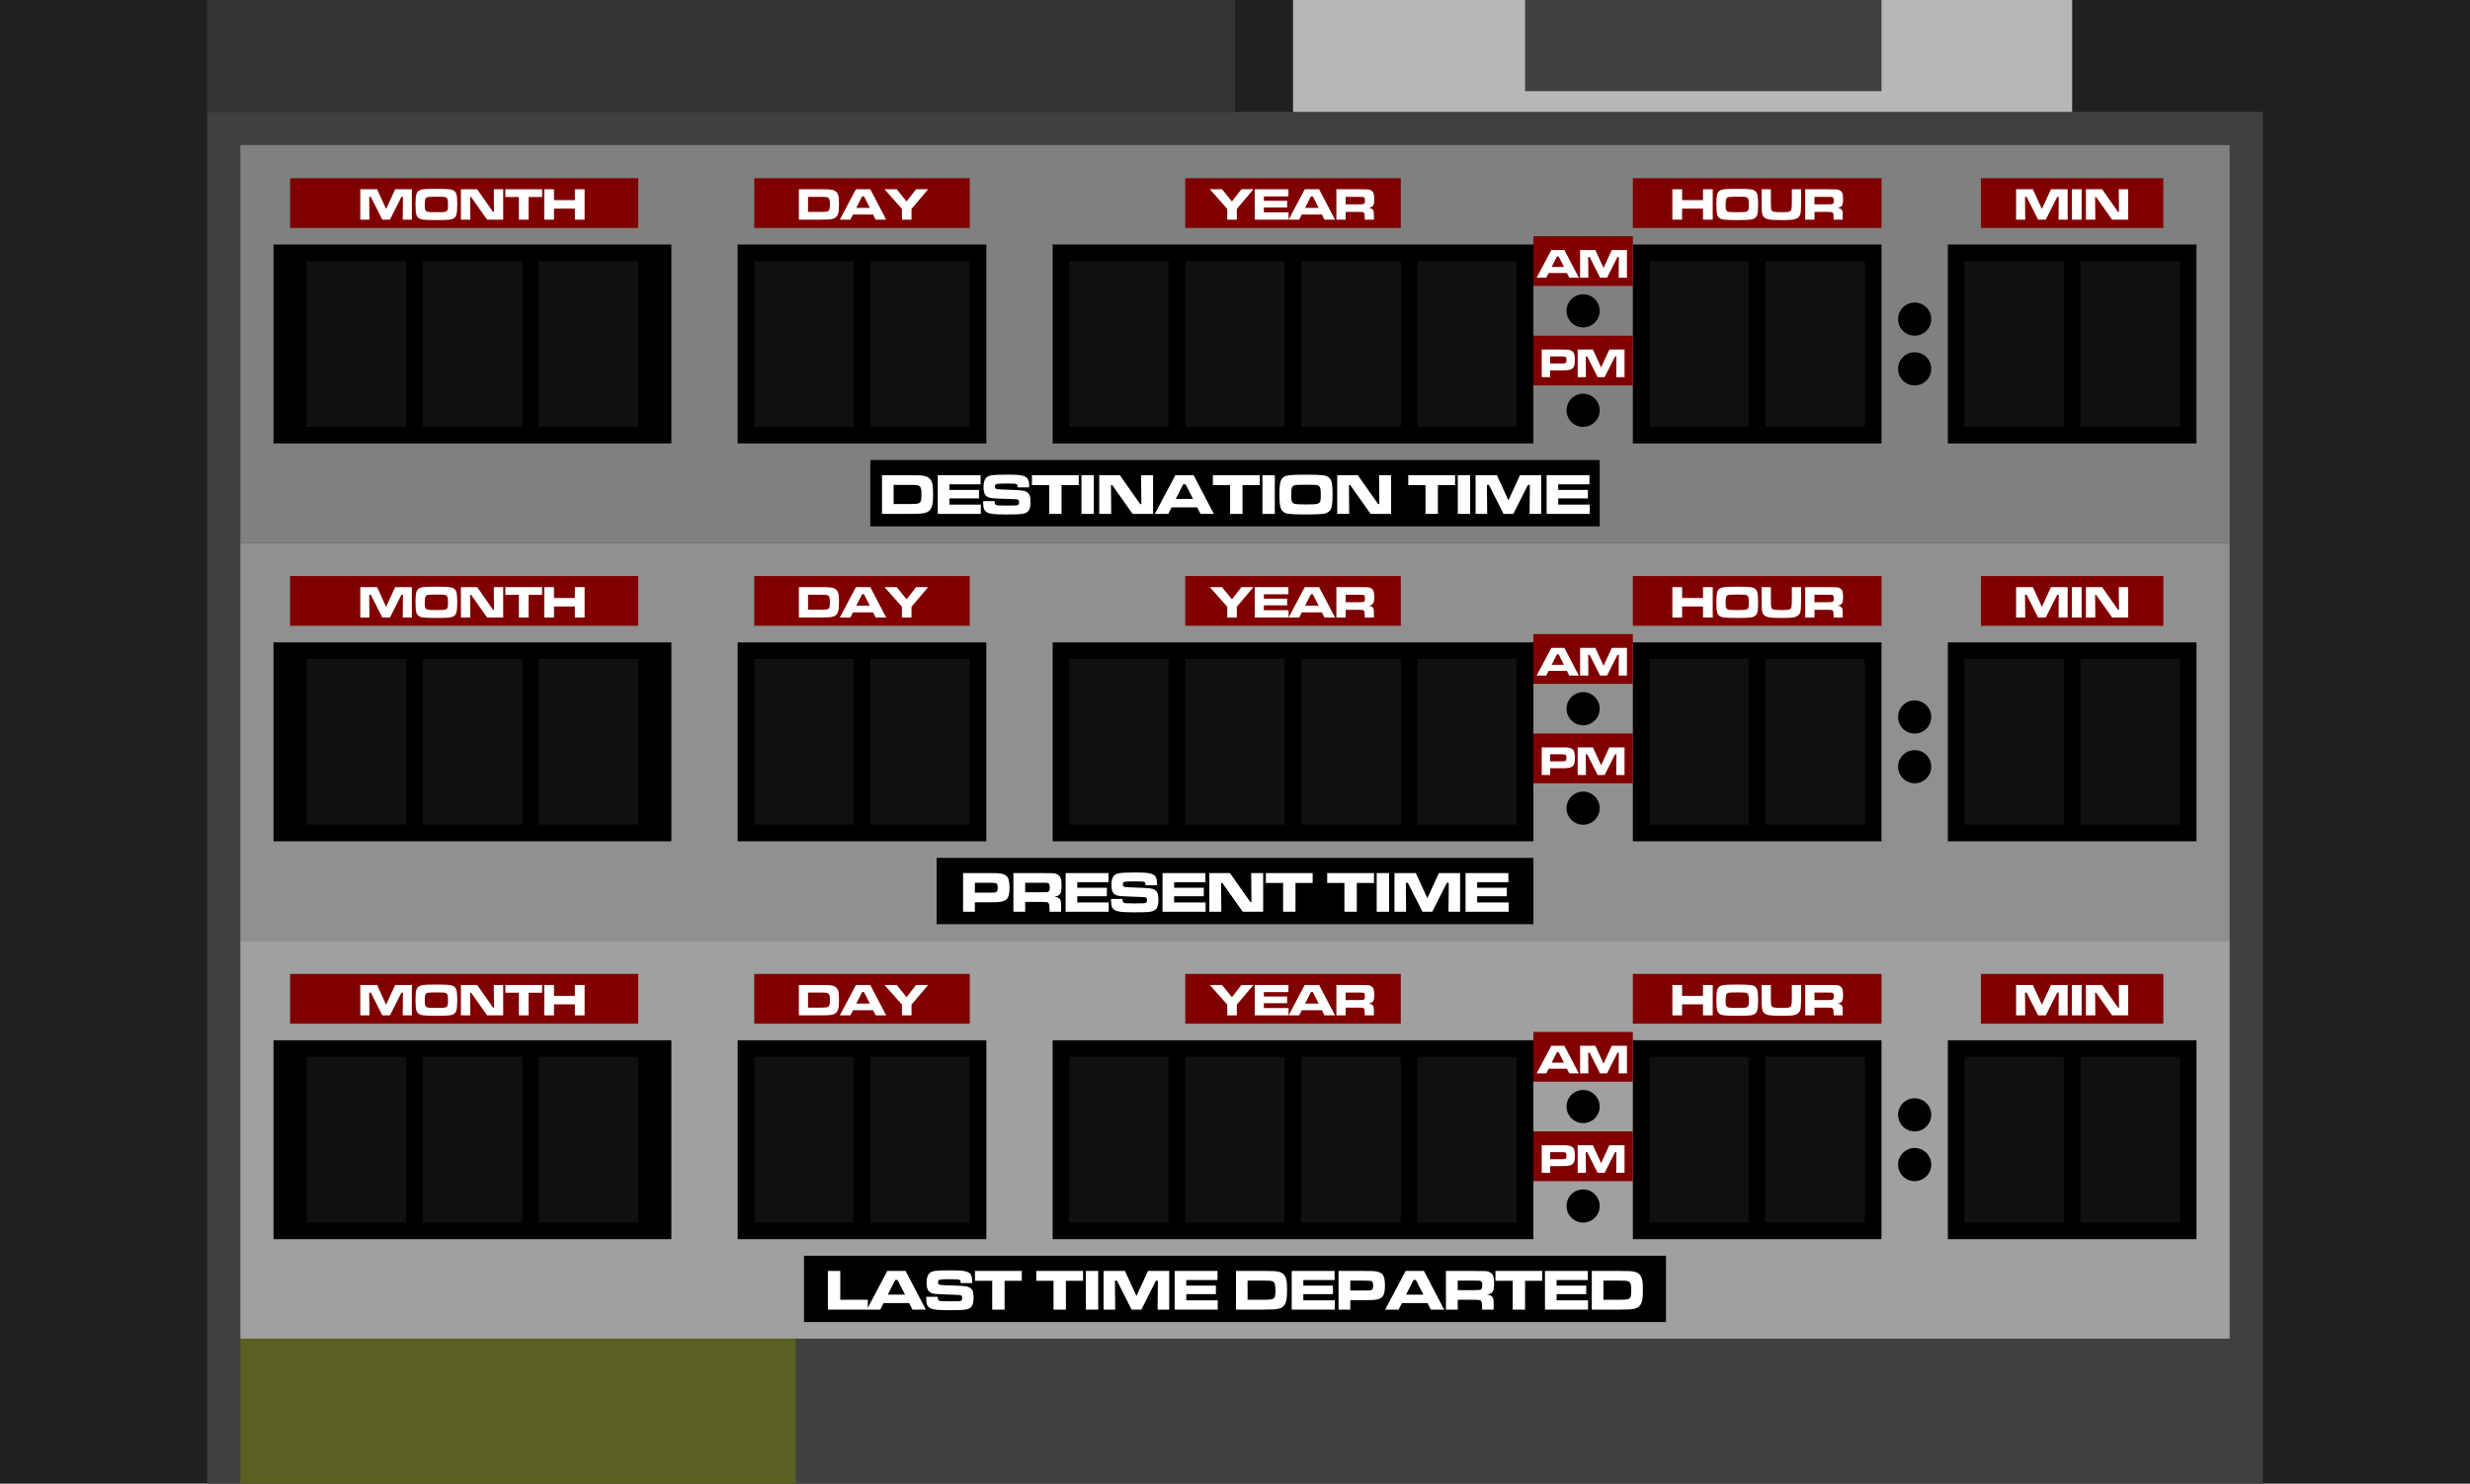 <?xml version="1.0" encoding="UTF-8" standalone="no"?>
<!-- Created with Inkscape (http://www.inkscape.org/) -->

<svg
   xmlns:dc="http://purl.org/dc/elements/1.1/"
   xmlns:cc="http://creativecommons.org/ns#"
   xmlns:rdf="http://www.w3.org/1999/02/22-rdf-syntax-ns#"
   xmlns:svg="http://www.w3.org/2000/svg"
   xmlns="http://www.w3.org/2000/svg"
   xmlns:sodipodi="http://sodipodi.sourceforge.net/DTD/sodipodi-0.dtd"
   xmlns:inkscape="http://www.inkscape.org/namespaces/inkscape"
   width="596"
   height="358"
   id="svg4810"
   version="1.1"
   inkscape:version="0.48.4 r9939"
   sodipodi:docname="timecircuitboard.svg">
  <defs
     id="defs4812" />
  <sodipodi:namedview
     id="base"
     pagecolor="#ffffff"
     bordercolor="#666666"
     borderopacity="1.0"
     inkscape:pageopacity="0.0"
     inkscape:pageshadow="2"
     inkscape:zoom="0.70710678"
     inkscape:cx="150.1117"
     inkscape:cy="47.559108"
     inkscape:current-layer="layer1"
     inkscape:document-units="px"
     showgrid="false"
     inkscape:window-width="1050"
     inkscape:window-height="797"
     inkscape:window-x="18"
     inkscape:window-y="6"
     inkscape:window-maximized="0"
     inkscape:object-nodes="true"
     inkscape:snap-center="false"
     inkscape:snap-bbox="false"
     showguides="false"
     inkscape:guide-bbox="true"
     inkscape:snap-object-midpoints="true">
    <inkscape:grid
       type="xygrid"
       id="grid4818"
       units="px"
       empspacing="4"
       visible="true"
       enabled="true"
       snapvisiblegridlinesonly="true"
       spacingx="1px"
       spacingy="1px" />
    <sodipodi:guide
       orientation="0,1"
       position="304,179"
       id="guide3126" />
    <sodipodi:guide
       orientation="1,0"
       position="298,184"
       id="guide3128" />
  </sodipodi:namedview>
  <g
     inkscape:groupmode="layer"
     id="layer3"
     inkscape:label="bg2">
    <rect
       style="color:#000000;fill:#202020;fill-opacity:1;fill-rule:nonzero;stroke:none;stroke-width:2;marker:none;visibility:visible;display:inline;overflow:visible;enable-background:accumulate"
       id="rect3907"
       width="596"
       height="358"
       x="0"
       y="0" />
  </g>
  <g
     inkscape:groupmode="layer"
     id="layer2"
     inkscape:label="BG">
    <rect
       style="color:#000000;fill:#404040;fill-opacity:1;fill-rule:nonzero;stroke:none;stroke-width:2;marker:none;visibility:visible;display:inline;overflow:visible;enable-background:accumulate"
       id="rect3128"
       width="496"
       height="331"
       x="50"
       y="27" />
    <rect
       style="color:#000000;fill:#5a6021;fill-opacity:1;fill-rule:nonzero;stroke:none;stroke-width:2;marker:none;visibility:visible;display:inline;overflow:visible;enable-background:accumulate"
       id="rect3898"
       width="134"
       height="35"
       x="58"
       y="323" />
    <rect
       style="color:#000000;fill:#333333;fill-opacity:1;fill-rule:nonzero;stroke:none;stroke-width:2;marker:none;visibility:visible;display:inline;overflow:visible;enable-background:accumulate"
       id="rect3900"
       width="248"
       height="27"
       x="50"
       y="-3.1308289e-014" />
    <rect
       style="color:#000000;fill:#b7b7b7;fill-opacity:1;fill-rule:nonzero;stroke:none;stroke-width:2;marker:none;visibility:visible;display:inline;overflow:visible;enable-background:accumulate"
       id="rect3902"
       width="188"
       height="27"
       x="312"
       y="5.7731597e-015" />
    <rect
       style="color:#000000;fill:#404040;fill-opacity:1;fill-rule:nonzero;stroke:none;stroke-width:2;marker:none;visibility:visible;display:inline;overflow:visible;enable-background:accumulate"
       id="rect3904"
       width="86"
       height="22"
       x="368"
       y="1.1546319e-014" />
  </g>
  <g
     id="layer1"
     inkscape:label="Layer 1"
     inkscape:groupmode="layer"
     transform="translate(0,-122)">
    <rect
       style="fill:#808080;fill-opacity:1;fill-rule:evenodd;stroke:none"
       id="rect4820"
       width="480"
       height="96"
       x="58"
       y="157" />
    <rect
       style="fill:#000000;fill-opacity:1;fill-rule:evenodd;stroke:none"
       id="rect4822"
       width="96"
       height="48"
       x="66"
       y="181" />
    <rect
       style="fill:#101010;fill-opacity:1;fill-rule:evenodd;stroke:none"
       id="rect5592"
       width="24"
       height="40"
       x="74"
       y="185" />
    <rect
       style="fill:#101010;fill-opacity:1;fill-rule:evenodd;stroke:none"
       id="rect5592-1"
       width="24"
       height="40"
       x="102"
       y="185" />
    <rect
       style="fill:#101010;fill-opacity:1;fill-rule:evenodd;stroke:none"
       id="rect5592-7"
       width="24"
       height="40"
       x="130"
       y="185" />
    <rect
       style="fill:#000000;fill-opacity:1;fill-rule:evenodd;stroke:none"
       id="rect4822-4"
       width="60"
       height="48"
       x="178"
       y="181" />
    <rect
       style="fill:#000000;fill-opacity:1;fill-rule:evenodd;stroke:none"
       id="rect4822-4-4"
       width="116"
       height="48"
       x="254"
       y="181" />
    <rect
       style="fill:#000000;fill-opacity:1;fill-rule:evenodd;stroke:none"
       id="rect4822-4-5"
       width="60"
       height="48"
       x="394"
       y="181" />
    <rect
       style="fill:#000000;fill-opacity:1;fill-rule:evenodd;stroke:none"
       id="rect4822-4-1"
       width="60"
       height="48"
       x="470"
       y="181" />
    <rect
       style="fill:#800000;fill-opacity:1;fill-rule:evenodd;stroke:none"
       id="rect5754"
       width="84"
       height="12"
       x="70"
       y="165" />
    <g
       style="font-size:16px;font-style:normal;font-variant:normal;font-weight:normal;font-stretch:normal;text-align:start;line-height:125%;letter-spacing:0px;word-spacing:0px;text-anchor:start;fill:#ffffff;fill-opacity:1;stroke:none;font-family:OCR B Std;-inkscape-font-specification:OCR B Std"
       id="text5756">
      <path
         d="m 86.94,167.668 4.05,0 2.181,4.759 2.181,-4.759 4.028,0 0,7.332 -2.202,0 0.054,-5.489 -0.365,0 -2.766,5.489 -1.853,0 -2.766,-5.489 -0.392,0 0.054,5.489 -2.202,0 z"
         style="font-size:11px;text-align:center;text-anchor:middle;font-family:MicrogrammaDBolExt;-inkscape-font-specification:MicrogrammaDBolExt;fill:#ffffff;fill-opacity:1"
         id="path3135" />
      <path
         d="m 105.299,167.561 c 1.583,0 2.671,0.039 3.266,0.118 0.856,0.115 1.38,0.521 1.574,1.219 0.132,0.48 0.199,1.291 0.199,2.433 -1e-5,1.146 -0.066,1.959 -0.199,2.438 -0.193,0.698 -0.718,1.105 -1.574,1.219 -0.594,0.079 -1.676,0.118 -3.244,0.118 -1.597,0 -2.693,-0.039 -3.287,-0.118 -0.856,-0.115 -1.38,-0.521 -1.574,-1.219 -0.132,-0.48 -0.199,-1.307 -0.199,-2.481 0,-1.117 0.066,-1.914 0.199,-2.39 0.193,-0.698 0.718,-1.105 1.574,-1.219 0.591,-0.079 1.679,-0.118 3.266,-0.118 z m 0.005,1.907 c -1.185,1e-5 -1.898,0.03 -2.138,0.091 -0.276,0.072 -0.457,0.232 -0.542,0.481 -0.086,0.249 -0.129,0.744 -0.129,1.485 -1e-5,0.448 0.023,0.772 0.07,0.972 0.089,0.372 0.36,0.585 0.811,0.639 0.333,0.043 0.979,0.065 1.939,0.064 0.899,1e-5 1.497,-0.016 1.794,-0.048 0.297,-0.032 0.517,-0.104 0.661,-0.215 0.129,-0.1 0.217,-0.248 0.263,-0.443 0.047,-0.195 0.07,-0.515 0.07,-0.959 -1e-5,-0.526 -0.018,-0.913 -0.054,-1.16 -0.036,-0.247 -0.1,-0.433 -0.193,-0.559 -0.118,-0.158 -0.313,-0.255 -0.585,-0.293 -0.272,-0.038 -0.927,-0.056 -1.966,-0.056 z"
         style="font-size:11px;text-align:center;text-anchor:middle;font-family:MicrogrammaDBolExt;-inkscape-font-specification:MicrogrammaDBolExt;fill:#ffffff;fill-opacity:1"
         id="path3137" />
      <path
         d="m 111.218,167.668 3.916,0 3.84,5.468 0.231,0 -0.054,-5.468 2.272,0 0,7.332 -3.883,0 -3.856,-5.468 -0.242,0 0.048,5.468 -2.272,0 z"
         style="font-size:11px;text-align:center;text-anchor:middle;font-family:MicrogrammaDBolExt;-inkscape-font-specification:MicrogrammaDBolExt;fill:#ffffff;fill-opacity:1"
         id="path3139" />
      <path
         d="m 121.938,167.668 8.873,0 0,1.869 -3.26,0 0,5.462 -2.347,0 0,-5.462 -3.266,0 z"
         style="font-size:11px;text-align:center;text-anchor:middle;font-family:MicrogrammaDBolExt;-inkscape-font-specification:MicrogrammaDBolExt;fill:#ffffff;fill-opacity:1"
         id="path3141" />
      <path
         d="m 131.327,167.668 2.347,0 0,2.621 5.043,0 0,-2.621 2.347,0 0,7.332 -2.347,0 0,-2.659 -5.043,0 0,2.659 -2.347,0 z"
         style="font-size:11px;text-align:center;text-anchor:middle;font-family:MicrogrammaDBolExt;-inkscape-font-specification:MicrogrammaDBolExt;fill:#ffffff;fill-opacity:1"
         id="path3143" />
    </g>
    <rect
       style="fill:#800000;fill-opacity:1;fill-rule:evenodd;stroke:none"
       id="rect5754-7"
       width="52"
       height="12"
       x="182"
       y="165" />
    <g
       style="font-size:16px;font-style:normal;font-variant:normal;font-weight:normal;font-stretch:normal;text-align:start;line-height:125%;letter-spacing:0px;word-spacing:0px;text-anchor:start;fill:#ffffff;fill-opacity:1;stroke:none;font-family:OCR B Std;-inkscape-font-specification:OCR B Std"
       id="text5756-6">
      <path
         d="m 192.768,175 0,-7.332 5.291,0 c 0.938,0 1.552,0.007 1.842,0.021 0.29,0.014 0.593,0.054 0.908,0.118 0.734,0.15 1.212,0.566 1.434,1.246 0.082,0.258 0.138,0.534 0.167,0.83 0.029,0.295 0.043,0.742 0.043,1.34 -1e-5,0.655 -0.017,1.151 -0.051,1.488 -0.034,0.337 -0.098,0.643 -0.191,0.918 -0.218,0.645 -0.668,1.042 -1.348,1.192 -0.319,0.072 -0.659,0.119 -1.021,0.142 -0.362,0.023 -0.954,0.035 -1.778,0.035 z m 2.202,-1.869 3.11,0 c 0.573,0 0.995,-0.019 1.265,-0.056 0.27,-0.038 0.461,-0.103 0.572,-0.196 0.122,-0.104 0.208,-0.269 0.258,-0.494 0.05,-0.226 0.075,-0.566 0.075,-1.021 -10e-6,-0.455 -0.021,-0.797 -0.064,-1.026 -0.043,-0.229 -0.118,-0.405 -0.226,-0.526 -0.122,-0.132 -0.298,-0.218 -0.529,-0.255 -0.231,-0.038 -0.688,-0.056 -1.372,-0.056 l -3.088,0 z"
         style="font-size:11px;text-align:center;text-anchor:middle;font-family:MicrogrammaDBolExt;-inkscape-font-specification:MicrogrammaDBolExt;fill:#ffffff;fill-opacity:1"
         id="path3914" />
      <path
         d="m 211.298,175 -0.628,-1.241 -4.85,0 -0.628,1.241 -2.551,0 3.889,-7.332 3.47,0 3.835,7.332 z m -1.413,-2.847 -1.413,-2.777 -0.446,0 -1.413,2.777 z"
         style="font-size:11px;text-align:center;text-anchor:middle;font-family:MicrogrammaDBolExt;-inkscape-font-specification:MicrogrammaDBolExt;fill:#ffffff;fill-opacity:1"
         id="path3916" />
      <path
         d="m 213.43,167.668 2.938,0 2.39,2.938 2.288,-2.938 2.911,0 -4.012,4.737 0,2.594 -2.31,0 0,-2.594 z"
         style="font-size:11px;text-align:center;text-anchor:middle;font-family:MicrogrammaDBolExt;-inkscape-font-specification:MicrogrammaDBolExt;fill:#ffffff;fill-opacity:1"
         id="path3918" />
    </g>
    <rect
       style="fill:#800000;fill-opacity:1;fill-rule:evenodd;stroke:none"
       id="rect5754-7-4"
       width="52"
       height="12"
       x="286"
       y="165" />
    <g
       style="font-size:16px;font-style:normal;font-variant:normal;font-weight:normal;font-stretch:normal;text-align:start;line-height:125%;letter-spacing:0px;word-spacing:0px;text-anchor:start;fill:#ffffff;fill-opacity:1;stroke:none;font-family:OCR B Std;-inkscape-font-specification:OCR B Std"
       id="text5756-6-2">
      <path
         d="m 291.928,167.668 2.938,0 2.39,2.938 2.288,-2.938 2.911,0 -4.012,4.737 0,2.594 -2.31,0 0,-2.594 z"
         style="font-size:11px;text-align:center;text-anchor:middle;font-family:MicrogrammaDBolExt;-inkscape-font-specification:MicrogrammaDBolExt;fill:#ffffff;fill-opacity:1"
         id="path3921" />
      <path
         d="m 302.762,167.668 8.121,0 0,1.724 -5.919,0 0,1.058 5.618,0 0,1.611 -5.618,0 0,1.176 5.962,0 0,1.762 -8.164,0 z"
         style="font-size:11px;text-align:center;text-anchor:middle;font-family:MicrogrammaDBolExt;-inkscape-font-specification:MicrogrammaDBolExt;fill:#ffffff;fill-opacity:1"
         id="path3923" />
      <path
         d="m 319.595,175 -0.628,-1.241 -4.85,0 -0.628,1.241 -2.551,0 3.889,-7.332 3.47,0 3.835,7.332 z m -1.413,-2.847 -1.413,-2.777 -0.446,0 -1.413,2.777 z"
         style="font-size:11px;text-align:center;text-anchor:middle;font-family:MicrogrammaDBolExt;-inkscape-font-specification:MicrogrammaDBolExt;fill:#ffffff;fill-opacity:1"
         id="path3925" />
      <path
         d="m 322.463,175 0,-7.332 5.398,0 c 1.268,0.004 2.027,0.017 2.277,0.04 0.251,0.023 0.492,0.107 0.725,0.25 0.279,0.168 0.471,0.4 0.575,0.696 0.104,0.295 0.156,0.76 0.156,1.394 -10e-6,0.534 -0.033,0.926 -0.099,1.176 -0.066,0.251 -0.191,0.451 -0.373,0.602 -0.197,0.161 -0.494,0.272 -0.892,0.333 0.469,0.036 0.806,0.17 1.01,0.403 0.118,0.14 0.193,0.309 0.226,0.508 0.032,0.199 0.048,0.615 0.048,1.249 l 0,0.682 -2.202,0 0,-0.392 c -10e-6,-0.408 -0.015,-0.699 -0.046,-0.873 -0.03,-0.174 -0.087,-0.307 -0.169,-0.4 -0.082,-0.086 -0.196,-0.141 -0.341,-0.164 -0.145,-0.023 -0.449,-0.035 -0.91,-0.035 l -3.147,0 0,1.864 z m 2.234,-3.695 3.142,0 c 0.548,-0.011 0.875,-0.021 0.98,-0.029 0.106,-0.009 0.196,-0.037 0.271,-0.083 0.097,-0.061 0.165,-0.151 0.204,-0.271 0.039,-0.12 0.059,-0.302 0.059,-0.545 0,-0.24 -0.022,-0.419 -0.067,-0.537 -0.045,-0.118 -0.123,-0.204 -0.234,-0.258 -0.079,-0.036 -0.173,-0.057 -0.282,-0.065 -0.109,-0.007 -0.422,-0.013 -0.937,-0.016 l -3.137,0 z"
         style="font-size:11px;text-align:center;text-anchor:middle;font-family:MicrogrammaDBolExt;-inkscape-font-specification:MicrogrammaDBolExt;fill:#ffffff;fill-opacity:1"
         id="path3927" />
    </g>
    <rect
       style="fill:#800000;fill-opacity:1;fill-rule:evenodd;stroke:none"
       id="rect5754-7-4-2"
       width="60"
       height="12"
       x="394"
       y="165" />
    <g
       style="font-size:16px;font-style:normal;font-variant:normal;font-weight:normal;font-stretch:normal;text-align:start;line-height:125%;letter-spacing:0px;word-spacing:0px;text-anchor:start;fill:#ffffff;fill-opacity:1;stroke:none;font-family:OCR B Std;-inkscape-font-specification:OCR B Std"
       id="text5756-6-2-2">
      <path
         d="m 403.536,167.668 2.347,0 0,2.621 5.043,0 0,-2.621 2.347,0 0,7.332 -2.347,0 0,-2.659 -5.043,0 0,2.659 -2.347,0 z"
         style="font-size:11px;text-align:center;text-anchor:middle;font-family:MicrogrammaDBolExt;-inkscape-font-specification:MicrogrammaDBolExt;fill:#ffffff;fill-opacity:1"
         id="path3930" />
      <path
         d="m 419.188,167.561 c 1.583,0 2.671,0.039 3.266,0.118 0.856,0.115 1.38,0.521 1.574,1.219 0.132,0.48 0.199,1.291 0.199,2.433 -1e-5,1.146 -0.066,1.959 -0.199,2.438 -0.193,0.698 -0.718,1.105 -1.574,1.219 -0.594,0.079 -1.676,0.118 -3.244,0.118 -1.597,0 -2.693,-0.039 -3.287,-0.118 -0.856,-0.115 -1.38,-0.521 -1.574,-1.219 -0.132,-0.48 -0.199,-1.307 -0.199,-2.481 0,-1.117 0.066,-1.914 0.199,-2.39 0.193,-0.698 0.718,-1.105 1.574,-1.219 0.591,-0.079 1.679,-0.118 3.266,-0.118 z m 0.005,1.907 c -1.185,1e-5 -1.898,0.03 -2.138,0.091 -0.276,0.072 -0.457,0.232 -0.542,0.481 -0.086,0.249 -0.129,0.744 -0.129,1.485 0,0.448 0.023,0.772 0.07,0.972 0.089,0.372 0.36,0.585 0.811,0.639 0.333,0.043 0.979,0.065 1.939,0.064 0.899,1e-5 1.497,-0.016 1.794,-0.048 0.297,-0.032 0.517,-0.104 0.661,-0.215 0.129,-0.1 0.217,-0.248 0.263,-0.443 0.046,-0.195 0.07,-0.515 0.07,-0.959 -1e-5,-0.526 -0.018,-0.913 -0.054,-1.16 -0.036,-0.247 -0.1,-0.433 -0.193,-0.559 -0.118,-0.158 -0.313,-0.255 -0.585,-0.293 -0.272,-0.038 -0.927,-0.056 -1.966,-0.056 z"
         style="font-size:11px;text-align:center;text-anchor:middle;font-family:MicrogrammaDBolExt;-inkscape-font-specification:MicrogrammaDBolExt;fill:#ffffff;fill-opacity:1"
         id="path3932" />
      <path
         d="m 425.069,167.668 2.234,0 0,3.368 c 0.011,0.773 0.038,1.262 0.081,1.466 0.057,0.286 0.243,0.474 0.556,0.564 0.313,0.089 0.946,0.134 1.899,0.134 0.773,1e-5 1.31,-0.022 1.609,-0.067 0.299,-0.045 0.511,-0.133 0.636,-0.266 0.082,-0.093 0.141,-0.206 0.175,-0.338 0.034,-0.132 0.06,-0.36 0.078,-0.682 0.018,-0.329 0.027,-0.6 0.027,-0.811 l 0,-3.368 2.234,0 0,3.368 c -0.025,1.171 -0.063,1.937 -0.113,2.299 -0.089,0.616 -0.383,1.067 -0.881,1.354 -0.283,0.165 -0.682,0.276 -1.198,0.333 -0.516,0.057 -1.362,0.086 -2.541,0.086 -0.884,0 -1.567,-0.016 -2.046,-0.048 -0.48,-0.032 -0.897,-0.089 -1.251,-0.172 -0.784,-0.186 -1.243,-0.659 -1.375,-1.418 -0.05,-0.29 -0.082,-0.553 -0.094,-0.79 -0.013,-0.236 -0.022,-0.784 -0.029,-1.644 z"
         style="font-size:11px;text-align:center;text-anchor:middle;font-family:MicrogrammaDBolExt;-inkscape-font-specification:MicrogrammaDBolExt;fill:#ffffff;fill-opacity:1"
         id="path3934" />
      <path
         d="m 435.591,175 0,-7.332 5.398,0 c 1.268,0.004 2.027,0.017 2.277,0.04 0.251,0.023 0.492,0.107 0.725,0.25 0.279,0.168 0.471,0.4 0.575,0.696 0.104,0.295 0.156,0.76 0.156,1.394 -10e-6,0.534 -0.033,0.926 -0.099,1.176 -0.066,0.251 -0.191,0.451 -0.373,0.602 -0.197,0.161 -0.494,0.272 -0.892,0.333 0.469,0.036 0.806,0.17 1.01,0.403 0.118,0.14 0.193,0.309 0.226,0.508 0.032,0.199 0.048,0.615 0.048,1.249 l 0,0.682 -2.202,0 0,-0.392 c 0,-0.408 -0.015,-0.699 -0.046,-0.873 -0.03,-0.174 -0.087,-0.307 -0.169,-0.4 -0.082,-0.086 -0.196,-0.141 -0.341,-0.164 -0.145,-0.023 -0.449,-0.035 -0.91,-0.035 l -3.147,0 0,1.864 z m 2.234,-3.695 3.142,0 c 0.548,-0.011 0.875,-0.021 0.98,-0.029 0.106,-0.009 0.196,-0.037 0.271,-0.083 0.097,-0.061 0.165,-0.151 0.204,-0.271 0.039,-0.12 0.059,-0.302 0.059,-0.545 0,-0.24 -0.022,-0.419 -0.067,-0.537 -0.045,-0.118 -0.123,-0.204 -0.234,-0.258 -0.079,-0.036 -0.173,-0.057 -0.282,-0.065 -0.109,-0.007 -0.422,-0.013 -0.937,-0.016 l -3.137,0 z"
         style="font-size:11px;text-align:center;text-anchor:middle;font-family:MicrogrammaDBolExt;-inkscape-font-specification:MicrogrammaDBolExt;fill:#ffffff;fill-opacity:1"
         id="path3936" />
    </g>
    <rect
       style="fill:#800000;fill-opacity:1;fill-rule:evenodd;stroke:none"
       id="rect5754-7-4-2-6"
       width="44"
       height="12"
       x="478"
       y="165" />
    <g
       style="font-size:16px;font-style:normal;font-variant:normal;font-weight:normal;font-stretch:normal;text-align:start;line-height:125%;letter-spacing:0px;word-spacing:0px;text-anchor:start;fill:#ffffff;fill-opacity:1;stroke:none;font-family:OCR B Std;-inkscape-font-specification:OCR B Std"
       id="text5756-6-2-2-8">
      <path
         d="m 486.476,167.668 4.05,0 2.181,4.759 2.181,-4.759 4.028,0 0,7.332 -2.202,0 0.054,-5.489 -0.365,0 -2.766,5.489 -1.853,0 -2.766,-5.489 -0.392,0 0.054,5.489 -2.202,0 z"
         style="font-size:11px;text-align:center;text-anchor:middle;font-family:MicrogrammaDBolExt;-inkscape-font-specification:MicrogrammaDBolExt;fill:#ffffff;fill-opacity:1"
         id="path3939" />
      <path
         d="m 499.946,167.668 2.347,0 0,7.332 -2.347,0 z"
         style="font-size:11px;text-align:center;text-anchor:middle;font-family:MicrogrammaDBolExt;-inkscape-font-specification:MicrogrammaDBolExt;fill:#ffffff;fill-opacity:1"
         id="path3941" />
      <path
         d="m 503.319,167.668 3.916,0 3.84,5.468 0.231,0 -0.054,-5.468 2.272,0 0,7.332 -3.883,0 -3.856,-5.468 -0.242,0 0.048,5.468 -2.272,0 z"
         style="font-size:11px;text-align:center;text-anchor:middle;font-family:MicrogrammaDBolExt;-inkscape-font-specification:MicrogrammaDBolExt;fill:#ffffff;fill-opacity:1"
         id="path3943" />
    </g>
    <rect
       style="fill:#000000;fill-opacity:1;fill-rule:evenodd;stroke:none"
       id="rect5754-7-7"
       width="176"
       height="16"
       x="210"
       y="233" />
    <g
       style="font-size:16px;font-style:normal;font-variant:normal;font-weight:normal;font-stretch:normal;text-align:start;line-height:125%;letter-spacing:0px;word-spacing:0px;text-anchor:start;fill:#ffffff;fill-opacity:1;stroke:none;font-family:OCR B Std;-inkscape-font-specification:OCR B Std"
       id="text5756-6-2-6">
      <path
         d="m 212.824,246 0,-9.331 6.733,0 c 1.194,0 1.976,0.009 2.345,0.027 0.369,0.018 0.754,0.068 1.155,0.15 0.934,0.191 1.543,0.72 1.825,1.586 0.105,0.328 0.175,0.68 0.212,1.056 0.036,0.376 0.055,0.945 0.055,1.706 -10e-6,0.834 -0.022,1.465 -0.065,1.894 -0.043,0.428 -0.124,0.818 -0.243,1.169 -0.278,0.82 -0.85,1.326 -1.716,1.518 -0.406,0.091 -0.839,0.152 -1.299,0.181 -0.46,0.03 -1.215,0.044 -2.263,0.044 z m 2.803,-2.379 3.958,0 c 0.729,1e-5 1.266,-0.024 1.61,-0.072 0.344,-0.048 0.587,-0.131 0.728,-0.25 0.155,-0.132 0.264,-0.342 0.328,-0.629 0.064,-0.287 0.096,-0.72 0.096,-1.299 -1e-5,-0.579 -0.027,-1.014 -0.082,-1.306 -0.055,-0.292 -0.15,-0.515 -0.287,-0.67 -0.155,-0.169 -0.379,-0.277 -0.673,-0.325 -0.294,-0.048 -0.876,-0.072 -1.747,-0.072 l -3.931,0 z"
         style="font-size:14px;text-align:center;text-anchor:middle;font-family:MicrogrammaDBolExt;-inkscape-font-specification:MicrogrammaDBolExt;fill:#ffffff;fill-opacity:1"
         id="path3956" />
      <path
         d="m 226.277,236.669 10.336,0 0,2.194 -7.533,0 0,1.347 7.15,0 0,2.051 -7.15,0 0,1.497 7.588,0 0,2.242 -10.391,0 z"
         style="font-size:14px;text-align:center;text-anchor:middle;font-family:MicrogrammaDBolExt;-inkscape-font-specification:MicrogrammaDBolExt;fill:#ffffff;fill-opacity:1"
         id="path3958" />
      <path
         d="m 237.242,242.91 2.755,0 c -0.005,0.46 0.089,0.757 0.28,0.889 0.137,0.087 0.313,0.138 0.53,0.154 0.216,0.016 0.899,0.029 2.047,0.038 1.203,-0.005 1.925,-0.013 2.167,-0.024 0.242,-0.011 0.433,-0.047 0.574,-0.106 0.21,-0.087 0.314,-0.321 0.314,-0.704 -1e-5,-0.278 -0.074,-0.464 -0.222,-0.557 -0.148,-0.093 -0.45,-0.145 -0.906,-0.154 -0.351,1e-5 -1.094,-0.027 -2.229,-0.082 -1.162,-0.055 -1.919,-0.087 -2.27,-0.096 -0.684,-0.023 -1.209,-0.088 -1.576,-0.195 -0.367,-0.107 -0.653,-0.281 -0.858,-0.523 -0.351,-0.401 -0.526,-1.071 -0.526,-2.01 0,-1.053 0.201,-1.796 0.602,-2.229 0.305,-0.337 0.775,-0.553 1.408,-0.646 0.633,-0.093 1.921,-0.14 3.862,-0.14 1.372,1e-5 2.336,0.039 2.892,0.116 0.857,0.118 1.445,0.357 1.764,0.714 0.319,0.358 0.479,0.96 0.479,1.808 -1e-5,0.077 -0.002,0.223 -0.007,0.438 l -2.755,0 c -0.009,-0.26 -0.031,-0.437 -0.065,-0.533 -0.034,-0.096 -0.101,-0.173 -0.202,-0.232 -0.123,-0.073 -0.34,-0.12 -0.649,-0.14 -0.31,-0.021 -0.966,-0.031 -1.969,-0.031 -1.208,1e-5 -1.944,0.038 -2.208,0.113 -0.264,0.075 -0.396,0.284 -0.396,0.625 0,0.328 0.132,0.529 0.396,0.602 0.219,0.059 1.224,0.116 3.015,0.171 1.508,0.046 2.517,0.099 3.025,0.161 0.508,0.061 0.913,0.179 1.213,0.352 0.342,0.205 0.583,0.486 0.725,0.844 0.141,0.358 0.212,0.872 0.212,1.542 -1e-5,0.88 -0.118,1.534 -0.355,1.962 -0.178,0.314 -0.425,0.549 -0.742,0.704 -0.317,0.155 -0.762,0.26 -1.336,0.314 -0.615,0.055 -1.761,0.082 -3.438,0.082 -1.404,0 -2.44,-0.036 -3.11,-0.109 -0.67,-0.073 -1.174,-0.203 -1.511,-0.39 -0.351,-0.201 -0.594,-0.465 -0.728,-0.793 -0.134,-0.328 -0.202,-0.827 -0.202,-1.497 z"
         style="font-size:14px;text-align:center;text-anchor:middle;font-family:MicrogrammaDBolExt;-inkscape-font-specification:MicrogrammaDBolExt;fill:#ffffff;fill-opacity:1"
         id="path3960" />
      <path
         d="m 249,236.669 11.293,0 0,2.379 -4.149,0 0,6.952 -2.987,0 0,-6.952 -4.156,0 z"
         style="font-size:14px;text-align:center;text-anchor:middle;font-family:MicrogrammaDBolExt;-inkscape-font-specification:MicrogrammaDBolExt;fill:#ffffff;fill-opacity:1"
         id="path3962" />
      <path
         d="m 260.949,236.669 2.987,0 0,9.331 -2.987,0 z"
         style="font-size:14px;text-align:center;text-anchor:middle;font-family:MicrogrammaDBolExt;-inkscape-font-specification:MicrogrammaDBolExt;fill:#ffffff;fill-opacity:1"
         id="path3964" />
      <path
         d="m 265.242,236.669 4.983,0 4.888,6.959 0.294,0 -0.068,-6.959 2.892,0 0,9.331 -4.942,0 -4.908,-6.959 -0.308,0 0.061,6.959 -2.892,0 z"
         style="font-size:14px;text-align:center;text-anchor:middle;font-family:MicrogrammaDBolExt;-inkscape-font-specification:MicrogrammaDBolExt;fill:#ffffff;fill-opacity:1"
         id="path3966" />
      <path
         d="m 289.674,246 -0.8,-1.579 -6.173,0 -0.8,1.579 -3.247,0 4.949,-9.331 4.416,0 4.881,9.331 z m -1.798,-3.623 -1.798,-3.534 -0.567,0 -1.798,3.534 z"
         style="font-size:14px;text-align:center;text-anchor:middle;font-family:MicrogrammaDBolExt;-inkscape-font-specification:MicrogrammaDBolExt;fill:#ffffff;fill-opacity:1"
         id="path3968" />
      <path
         d="m 292.668,236.669 11.293,0 0,2.379 -4.149,0 0,6.952 -2.987,0 0,-6.952 -4.156,0 z"
         style="font-size:14px;text-align:center;text-anchor:middle;font-family:MicrogrammaDBolExt;-inkscape-font-specification:MicrogrammaDBolExt;fill:#ffffff;fill-opacity:1"
         id="path3970" />
      <path
         d="m 304.617,236.669 2.987,0 0,9.331 -2.987,0 z"
         style="font-size:14px;text-align:center;text-anchor:middle;font-family:MicrogrammaDBolExt;-inkscape-font-specification:MicrogrammaDBolExt;fill:#ffffff;fill-opacity:1"
         id="path3972" />
      <path
         d="m 315.131,236.532 c 2.014,1e-5 3.4,0.05 4.156,0.15 1.089,0.146 1.757,0.663 2.003,1.552 0.169,0.611 0.253,1.643 0.253,3.097 -1e-5,1.458 -0.084,2.493 -0.253,3.104 -0.246,0.889 -0.914,1.406 -2.003,1.552 -0.757,0.1 -2.133,0.15 -4.129,0.15 -2.033,0 -3.427,-0.05 -4.184,-0.15 -1.089,-0.146 -1.757,-0.663 -2.003,-1.552 -0.169,-0.611 -0.253,-1.663 -0.253,-3.158 0,-1.422 0.084,-2.436 0.253,-3.042 0.246,-0.889 0.914,-1.406 2.003,-1.552 0.752,-0.1 2.137,-0.15 4.156,-0.15 z m 0.007,2.427 c -1.508,1e-5 -2.415,0.039 -2.721,0.116 -0.351,0.091 -0.581,0.295 -0.69,0.612 -0.109,0.317 -0.164,0.947 -0.164,1.89 0,0.57 0.03,0.982 0.089,1.237 0.114,0.474 0.458,0.745 1.032,0.813 0.424,0.055 1.246,0.082 2.468,0.082 1.144,0 1.905,-0.021 2.283,-0.061 0.378,-0.041 0.659,-0.132 0.841,-0.273 0.164,-0.128 0.276,-0.316 0.335,-0.564 0.059,-0.248 0.089,-0.655 0.089,-1.22 -1e-5,-0.67 -0.023,-1.162 -0.068,-1.477 -0.046,-0.314 -0.128,-0.551 -0.246,-0.711 -0.15,-0.201 -0.399,-0.325 -0.745,-0.373 -0.346,-0.048 -1.18,-0.072 -2.502,-0.072 z"
         style="font-size:14px;text-align:center;text-anchor:middle;font-family:MicrogrammaDBolExt;-inkscape-font-specification:MicrogrammaDBolExt;fill:#ffffff;fill-opacity:1"
         id="path3974" />
      <path
         d="m 322.664,236.669 4.983,0 4.888,6.959 0.294,0 -0.068,-6.959 2.892,0 0,9.331 -4.942,0 -4.908,-6.959 -0.308,0 0.061,6.959 -2.892,0 z"
         style="font-size:14px;text-align:center;text-anchor:middle;font-family:MicrogrammaDBolExt;-inkscape-font-specification:MicrogrammaDBolExt;fill:#ffffff;fill-opacity:1"
         id="path3976" />
      <path
         d="m 339.809,236.669 11.293,0 0,2.379 -4.149,0 0,6.952 -2.987,0 0,-6.952 -4.156,0 z"
         style="font-size:14px;text-align:center;text-anchor:middle;font-family:MicrogrammaDBolExt;-inkscape-font-specification:MicrogrammaDBolExt;fill:#ffffff;fill-opacity:1"
         id="path3978" />
      <path
         d="m 351.758,236.669 2.987,0 0,9.331 -2.987,0 z"
         style="font-size:14px;text-align:center;text-anchor:middle;font-family:MicrogrammaDBolExt;-inkscape-font-specification:MicrogrammaDBolExt;fill:#ffffff;fill-opacity:1"
         id="path3980" />
      <path
         d="m 356.051,236.669 5.154,0 2.775,6.057 2.775,-6.057 5.127,0 0,9.331 -2.803,0 0.068,-6.986 -0.465,0 -3.521,6.986 -2.358,0 -3.521,-6.986 -0.499,0 0.068,6.986 -2.803,0 z"
         style="font-size:14px;text-align:center;text-anchor:middle;font-family:MicrogrammaDBolExt;-inkscape-font-specification:MicrogrammaDBolExt;fill:#ffffff;fill-opacity:1"
         id="path3982" />
      <path
         d="m 373.195,236.669 10.336,0 0,2.194 -7.533,0 0,1.347 7.15,0 0,2.051 -7.15,0 0,1.497 7.588,0 0,2.242 -10.391,0 z"
         style="font-size:14px;text-align:center;text-anchor:middle;font-family:MicrogrammaDBolExt;-inkscape-font-specification:MicrogrammaDBolExt;fill:#ffffff;fill-opacity:1"
         id="path3984" />
    </g>
    <rect
       style="fill:#800000;fill-opacity:1;fill-rule:evenodd;stroke:none"
       id="rect5754-7-4-2-9"
       width="24"
       height="12"
       x="370"
       y="179" />
    <g
       style="font-size:16px;font-style:normal;font-variant:normal;font-weight:normal;font-stretch:normal;text-align:start;line-height:125%;letter-spacing:0px;word-spacing:0px;text-anchor:start;fill:#ffffff;fill-opacity:1;stroke:none;font-family:OCR B Std;-inkscape-font-specification:OCR B Std"
       id="text5756-6-2-2-2">
      <path
         d="m 378.66,189 -0.571,-1.128 -4.409,0 -0.571,1.128 -2.319,0 3.535,-6.665 3.154,0 3.486,6.665 z m -1.284,-2.588 -1.284,-2.524 -0.405,0 -1.284,2.524 z"
         style="font-size:10px;text-align:center;text-anchor:middle;font-family:MicrogrammaDBolExt;-inkscape-font-specification:MicrogrammaDBolExt;fill:#ffffff;fill-opacity:1"
         id="path3946" />
      <path
         d="m 381.268,182.335 3.682,0 1.982,4.326 1.982,-4.326 3.662,0 0,6.665 -2.002,0 0.049,-4.99 -0.332,0 -2.515,4.99 -1.685,0 -2.515,-4.99 -0.356,0 0.049,4.99 -2.002,0 z"
         style="font-size:10px;text-align:center;text-anchor:middle;font-family:MicrogrammaDBolExt;-inkscape-font-specification:MicrogrammaDBolExt;fill:#ffffff;fill-opacity:1"
         id="path3948" />
    </g>
    <rect
       style="fill:#800000;fill-opacity:1;fill-rule:evenodd;stroke:none"
       id="rect5754-7-4-2-9-9"
       width="24"
       height="12"
       x="370"
       y="203" />
    <g
       style="font-size:16px;font-style:normal;font-variant:normal;font-weight:normal;font-stretch:normal;text-align:start;line-height:125%;letter-spacing:0px;word-spacing:0px;text-anchor:start;fill:#ffffff;fill-opacity:1;stroke:none;font-family:OCR B Std;-inkscape-font-specification:OCR B Std"
       id="text5756-6-2-2-2-5">
      <path
         d="m 372.01,213 0,-6.665 4.565,0 c 0.905,1e-5 1.488,0.018 1.748,0.054 0.661,0.088 1.108,0.3 1.34,0.637 0.233,0.337 0.349,0.938 0.349,1.804 -10e-6,0.824 -0.096,1.401 -0.288,1.733 -0.13,0.225 -0.313,0.396 -0.547,0.513 -0.234,0.117 -0.555,0.199 -0.962,0.244 -0.29,0.033 -0.83,0.049 -1.621,0.049 l -2.554,0 0,1.631 z m 2.031,-3.296 2.539,0 c 0.462,-0.003 0.745,-0.01 0.847,-0.019 0.103,-0.01 0.194,-0.036 0.276,-0.078 0.104,-0.055 0.176,-0.139 0.215,-0.251 0.039,-0.112 0.059,-0.287 0.059,-0.525 0,-0.238 -0.024,-0.412 -0.073,-0.522 -0.049,-0.111 -0.135,-0.19 -0.259,-0.239 -0.091,-0.036 -0.446,-0.059 -1.064,-0.068 l -2.539,0 z"
         style="font-size:10px;text-align:center;text-anchor:middle;font-family:MicrogrammaDBolExt;-inkscape-font-specification:MicrogrammaDBolExt;fill:#ffffff;fill-opacity:1"
         id="path3951" />
      <path
         d="m 380.682,206.335 3.682,0 1.982,4.326 1.982,-4.326 3.662,0 0,6.665 -2.002,0 0.049,-4.99 -0.332,0 -2.515,4.99 -1.685,0 -2.515,-4.99 -0.356,0 0.049,4.99 -2.002,0 z"
         style="font-size:10px;text-align:center;text-anchor:middle;font-family:MicrogrammaDBolExt;-inkscape-font-specification:MicrogrammaDBolExt;fill:#ffffff;fill-opacity:1"
         id="path3953" />
    </g>
    <path
       sodipodi:type="arc"
       style="fill:#000000;fill-opacity:1;fill-rule:evenodd;stroke:none"
       id="path6033"
       sodipodi:cx="340"
       sodipodi:cy="56"
       sodipodi:rx="4"
       sodipodi:ry="4"
       d="m 344,56 c 0,2.209 -1.791,4 -4,4 -2.209,0 -4,-1.791 -4,-4 0,-2.209 1.791,-4 4,-4 2.209,0 4,1.791 4,4 z"
       transform="translate(42,141)" />
    <path
       transform="translate(42,165)"
       sodipodi:type="arc"
       style="fill:#000000;fill-opacity:1;fill-rule:evenodd;stroke:none"
       id="path6033-3"
       sodipodi:cx="340"
       sodipodi:cy="56"
       sodipodi:rx="4"
       sodipodi:ry="4"
       d="m 344,56 c 0,2.209 -1.791,4 -4,4 -2.209,0 -4,-1.791 -4,-4 0,-2.209 1.791,-4 4,-4 2.209,0 4,1.791 4,4 z" />
    <path
       transform="translate(122,143)"
       sodipodi:type="arc"
       style="fill:#000000;fill-opacity:1;fill-rule:evenodd;stroke:none"
       id="path6033-1"
       sodipodi:cx="340"
       sodipodi:cy="56"
       sodipodi:rx="4"
       sodipodi:ry="4"
       d="m 344,56 c 0,2.209 -1.791,4 -4,4 -2.209,0 -4,-1.791 -4,-4 0,-2.209 1.791,-4 4,-4 2.209,0 4,1.791 4,4 z" />
    <path
       transform="translate(122,155)"
       sodipodi:type="arc"
       style="fill:#000000;fill-opacity:1;fill-rule:evenodd;stroke:none"
       id="path6033-2"
       sodipodi:cx="340"
       sodipodi:cy="56"
       sodipodi:rx="4"
       sodipodi:ry="4"
       d="m 344,56 c 0,2.209 -1.791,4 -4,4 -2.209,0 -4,-1.791 -4,-4 0,-2.209 1.791,-4 4,-4 2.209,0 4,1.791 4,4 z" />
    <rect
       style="fill:#909090;fill-opacity:1;fill-rule:evenodd;stroke:none"
       id="rect4820-3"
       width="480"
       height="96"
       x="58"
       y="253" />
    <rect
       style="fill:#000000;fill-opacity:1;fill-rule:evenodd;stroke:none"
       id="rect4822-3"
       width="96"
       height="48"
       x="66"
       y="277" />
    <rect
       style="fill:#101010;fill-opacity:1;fill-rule:evenodd;stroke:none"
       id="rect5592-4"
       width="24"
       height="40"
       x="74"
       y="281" />
    <rect
       style="fill:#101010;fill-opacity:1;fill-rule:evenodd;stroke:none"
       id="rect5592-1-1"
       width="24"
       height="40"
       x="102"
       y="281" />
    <rect
       style="fill:#101010;fill-opacity:1;fill-rule:evenodd;stroke:none"
       id="rect5592-7-1"
       width="24"
       height="40"
       x="130"
       y="281" />
    <rect
       style="fill:#000000;fill-opacity:1;fill-rule:evenodd;stroke:none"
       id="rect4822-4-3"
       width="60"
       height="48"
       x="178"
       y="277" />
    <rect
       style="fill:#000000;fill-opacity:1;fill-rule:evenodd;stroke:none"
       id="rect4822-4-4-2"
       width="116"
       height="48"
       x="254"
       y="277" />
    <rect
       style="fill:#000000;fill-opacity:1;fill-rule:evenodd;stroke:none"
       id="rect4822-4-5-1"
       width="60"
       height="48"
       x="394"
       y="277" />
    <rect
       style="fill:#000000;fill-opacity:1;fill-rule:evenodd;stroke:none"
       id="rect4822-4-1-6"
       width="60"
       height="48"
       x="470"
       y="277" />
    <rect
       style="fill:#800000;fill-opacity:1;fill-rule:evenodd;stroke:none"
       id="rect5754-2"
       width="84"
       height="12"
       x="70"
       y="261" />
    <g
       style="font-size:16px;font-style:normal;font-variant:normal;font-weight:normal;font-stretch:normal;text-align:start;line-height:125%;letter-spacing:0px;word-spacing:0px;text-anchor:start;fill:#ffffff;fill-opacity:1;stroke:none;font-family:OCR B Std;-inkscape-font-specification:OCR B Std"
       id="text5756-8">
      <path
         d="m 86.94,263.668 4.05,0 2.181,4.759 2.181,-4.759 4.028,0 0,7.332 -2.202,0 0.054,-5.489 -0.365,0 -2.766,5.489 -1.853,0 -2.766,-5.489 -0.392,0 0.054,5.489 -2.202,0 z"
         style="font-size:11px;text-align:center;text-anchor:middle;font-family:MicrogrammaDBolExt;-inkscape-font-specification:MicrogrammaDBolExt;fill:#ffffff;fill-opacity:1"
         id="path3987" />
      <path
         d="m 105.299,263.561 c 1.583,0 2.671,0.039 3.266,0.118 0.856,0.115 1.38,0.521 1.574,1.219 0.132,0.48 0.199,1.291 0.199,2.433 -1e-5,1.146 -0.066,1.959 -0.199,2.438 -0.193,0.698 -0.718,1.105 -1.574,1.219 -0.594,0.079 -1.676,0.118 -3.244,0.118 -1.597,0 -2.693,-0.039 -3.287,-0.118 -0.856,-0.115 -1.38,-0.521 -1.574,-1.219 -0.132,-0.48 -0.199,-1.307 -0.199,-2.481 0,-1.117 0.066,-1.914 0.199,-2.39 0.193,-0.698 0.718,-1.105 1.574,-1.219 0.591,-0.079 1.679,-0.118 3.266,-0.118 z m 0.005,1.907 c -1.185,1e-5 -1.898,0.03 -2.138,0.091 -0.276,0.072 -0.457,0.232 -0.542,0.481 -0.086,0.249 -0.129,0.744 -0.129,1.485 -1e-5,0.448 0.023,0.772 0.07,0.972 0.089,0.372 0.36,0.585 0.811,0.639 0.333,0.043 0.979,0.065 1.939,0.064 0.899,1e-5 1.497,-0.016 1.794,-0.048 0.297,-0.032 0.517,-0.104 0.661,-0.215 0.129,-0.1 0.217,-0.248 0.263,-0.443 0.047,-0.195 0.07,-0.515 0.07,-0.959 -1e-5,-0.526 -0.018,-0.913 -0.054,-1.16 -0.036,-0.247 -0.1,-0.433 -0.193,-0.559 -0.118,-0.158 -0.313,-0.255 -0.585,-0.293 -0.272,-0.038 -0.927,-0.056 -1.966,-0.056 z"
         style="font-size:11px;text-align:center;text-anchor:middle;font-family:MicrogrammaDBolExt;-inkscape-font-specification:MicrogrammaDBolExt;fill:#ffffff;fill-opacity:1"
         id="path3989" />
      <path
         d="m 111.218,263.668 3.916,0 3.84,5.468 0.231,0 -0.054,-5.468 2.272,0 0,7.332 -3.883,0 -3.856,-5.468 -0.242,0 0.048,5.468 -2.272,0 z"
         style="font-size:11px;text-align:center;text-anchor:middle;font-family:MicrogrammaDBolExt;-inkscape-font-specification:MicrogrammaDBolExt;fill:#ffffff;fill-opacity:1"
         id="path3991" />
      <path
         d="m 121.938,263.668 8.873,0 0,1.869 -3.26,0 0,5.462 -2.347,0 0,-5.462 -3.266,0 z"
         style="font-size:11px;text-align:center;text-anchor:middle;font-family:MicrogrammaDBolExt;-inkscape-font-specification:MicrogrammaDBolExt;fill:#ffffff;fill-opacity:1"
         id="path3993" />
      <path
         d="m 131.327,263.668 2.347,0 0,2.621 5.043,0 0,-2.621 2.347,0 0,7.332 -2.347,0 0,-2.659 -5.043,0 0,2.659 -2.347,0 z"
         style="font-size:11px;text-align:center;text-anchor:middle;font-family:MicrogrammaDBolExt;-inkscape-font-specification:MicrogrammaDBolExt;fill:#ffffff;fill-opacity:1"
         id="path3995" />
    </g>
    <rect
       style="fill:#800000;fill-opacity:1;fill-rule:evenodd;stroke:none"
       id="rect5754-7-0"
       width="52"
       height="12"
       x="182"
       y="261" />
    <g
       style="font-size:16px;font-style:normal;font-variant:normal;font-weight:normal;font-stretch:normal;text-align:start;line-height:125%;letter-spacing:0px;word-spacing:0px;text-anchor:start;fill:#ffffff;fill-opacity:1;stroke:none;font-family:OCR B Std;-inkscape-font-specification:OCR B Std"
       id="text5756-6-24">
      <path
         d="m 192.768,271 0,-7.332 5.291,0 c 0.938,0 1.552,0.007 1.842,0.021 0.29,0.014 0.593,0.054 0.908,0.118 0.734,0.15 1.212,0.566 1.434,1.246 0.082,0.258 0.138,0.534 0.167,0.83 0.029,0.295 0.043,0.742 0.043,1.34 -1e-5,0.655 -0.017,1.151 -0.051,1.488 -0.034,0.337 -0.098,0.643 -0.191,0.918 -0.218,0.645 -0.668,1.042 -1.348,1.192 -0.319,0.072 -0.659,0.119 -1.021,0.142 -0.362,0.023 -0.954,0.035 -1.778,0.035 z m 2.202,-1.869 3.11,0 c 0.573,0 0.995,-0.019 1.265,-0.056 0.27,-0.038 0.461,-0.103 0.572,-0.196 0.122,-0.104 0.208,-0.269 0.258,-0.494 0.05,-0.226 0.075,-0.566 0.075,-1.021 -10e-6,-0.455 -0.021,-0.797 -0.064,-1.026 -0.043,-0.229 -0.118,-0.405 -0.226,-0.526 -0.122,-0.132 -0.298,-0.218 -0.529,-0.255 -0.231,-0.038 -0.688,-0.056 -1.372,-0.056 l -3.088,0 z"
         style="font-size:11px;text-align:center;text-anchor:middle;font-family:MicrogrammaDBolExt;-inkscape-font-specification:MicrogrammaDBolExt;fill:#ffffff;fill-opacity:1"
         id="path3998" />
      <path
         d="m 211.298,271 -0.628,-1.241 -4.85,0 -0.628,1.241 -2.551,0 3.889,-7.332 3.47,0 3.835,7.332 z m -1.413,-2.847 -1.413,-2.777 -0.446,0 -1.413,2.777 z"
         style="font-size:11px;text-align:center;text-anchor:middle;font-family:MicrogrammaDBolExt;-inkscape-font-specification:MicrogrammaDBolExt;fill:#ffffff;fill-opacity:1"
         id="path4000" />
      <path
         d="m 213.43,263.668 2.938,0 2.39,2.938 2.288,-2.938 2.911,0 -4.012,4.737 0,2.594 -2.31,0 0,-2.594 z"
         style="font-size:11px;text-align:center;text-anchor:middle;font-family:MicrogrammaDBolExt;-inkscape-font-specification:MicrogrammaDBolExt;fill:#ffffff;fill-opacity:1"
         id="path4002" />
    </g>
    <rect
       style="fill:#800000;fill-opacity:1;fill-rule:evenodd;stroke:none"
       id="rect5754-7-4-6"
       width="52"
       height="12"
       x="286"
       y="261" />
    <g
       style="font-size:16px;font-style:normal;font-variant:normal;font-weight:normal;font-stretch:normal;text-align:start;line-height:125%;letter-spacing:0px;word-spacing:0px;text-anchor:start;fill:#ffffff;fill-opacity:1;stroke:none;font-family:OCR B Std;-inkscape-font-specification:OCR B Std"
       id="text5756-6-2-5">
      <path
         d="m 291.928,263.668 2.938,0 2.39,2.938 2.288,-2.938 2.911,0 -4.012,4.737 0,2.594 -2.31,0 0,-2.594 z"
         style="font-size:11px;text-align:center;text-anchor:middle;font-family:MicrogrammaDBolExt;-inkscape-font-specification:MicrogrammaDBolExt;fill:#ffffff;fill-opacity:1"
         id="path4005" />
      <path
         d="m 302.762,263.668 8.121,0 0,1.724 -5.919,0 0,1.058 5.618,0 0,1.611 -5.618,0 0,1.176 5.962,0 0,1.762 -8.164,0 z"
         style="font-size:11px;text-align:center;text-anchor:middle;font-family:MicrogrammaDBolExt;-inkscape-font-specification:MicrogrammaDBolExt;fill:#ffffff;fill-opacity:1"
         id="path4007" />
      <path
         d="m 319.595,271 -0.628,-1.241 -4.85,0 -0.628,1.241 -2.551,0 3.889,-7.332 3.47,0 3.835,7.332 z m -1.413,-2.847 -1.413,-2.777 -0.446,0 -1.413,2.777 z"
         style="font-size:11px;text-align:center;text-anchor:middle;font-family:MicrogrammaDBolExt;-inkscape-font-specification:MicrogrammaDBolExt;fill:#ffffff;fill-opacity:1"
         id="path4009" />
      <path
         d="m 322.463,271 0,-7.332 5.398,0 c 1.268,0.004 2.027,0.017 2.277,0.04 0.251,0.023 0.492,0.107 0.725,0.25 0.279,0.168 0.471,0.4 0.575,0.696 0.104,0.295 0.156,0.76 0.156,1.394 -10e-6,0.534 -0.033,0.926 -0.099,1.176 -0.066,0.251 -0.191,0.451 -0.373,0.602 -0.197,0.161 -0.494,0.272 -0.892,0.333 0.469,0.036 0.806,0.17 1.01,0.403 0.118,0.14 0.193,0.309 0.226,0.508 0.032,0.199 0.048,0.615 0.048,1.249 l 0,0.682 -2.202,0 0,-0.392 c -10e-6,-0.408 -0.015,-0.699 -0.046,-0.873 -0.03,-0.174 -0.087,-0.307 -0.169,-0.4 -0.082,-0.086 -0.196,-0.141 -0.341,-0.164 -0.145,-0.023 -0.449,-0.035 -0.91,-0.035 l -3.147,0 0,1.864 z m 2.234,-3.695 3.142,0 c 0.548,-0.011 0.875,-0.021 0.98,-0.029 0.106,-0.009 0.196,-0.037 0.271,-0.083 0.097,-0.061 0.165,-0.151 0.204,-0.271 0.039,-0.12 0.059,-0.302 0.059,-0.545 0,-0.24 -0.022,-0.419 -0.067,-0.537 -0.045,-0.118 -0.123,-0.204 -0.234,-0.258 -0.079,-0.036 -0.173,-0.057 -0.282,-0.065 -0.109,-0.007 -0.422,-0.013 -0.937,-0.016 l -3.137,0 z"
         style="font-size:11px;text-align:center;text-anchor:middle;font-family:MicrogrammaDBolExt;-inkscape-font-specification:MicrogrammaDBolExt;fill:#ffffff;fill-opacity:1"
         id="path4011" />
    </g>
    <rect
       style="fill:#800000;fill-opacity:1;fill-rule:evenodd;stroke:none"
       id="rect5754-7-4-2-90"
       width="60"
       height="12"
       x="394"
       y="261" />
    <g
       style="font-size:16px;font-style:normal;font-variant:normal;font-weight:normal;font-stretch:normal;text-align:start;line-height:125%;letter-spacing:0px;word-spacing:0px;text-anchor:start;fill:#ffffff;fill-opacity:1;stroke:none;font-family:OCR B Std;-inkscape-font-specification:OCR B Std"
       id="text5756-6-2-2-0">
      <path
         d="m 403.536,263.668 2.347,0 0,2.621 5.043,0 0,-2.621 2.347,0 0,7.332 -2.347,0 0,-2.659 -5.043,0 0,2.659 -2.347,0 z"
         style="font-size:11px;text-align:center;text-anchor:middle;font-family:MicrogrammaDBolExt;-inkscape-font-specification:MicrogrammaDBolExt;fill:#ffffff;fill-opacity:1"
         id="path4019" />
      <path
         d="m 419.188,263.561 c 1.583,0 2.671,0.039 3.266,0.118 0.856,0.115 1.38,0.521 1.574,1.219 0.132,0.48 0.199,1.291 0.199,2.433 -1e-5,1.146 -0.066,1.959 -0.199,2.438 -0.193,0.698 -0.718,1.105 -1.574,1.219 -0.594,0.079 -1.676,0.118 -3.244,0.118 -1.597,0 -2.693,-0.039 -3.287,-0.118 -0.856,-0.115 -1.38,-0.521 -1.574,-1.219 -0.132,-0.48 -0.199,-1.307 -0.199,-2.481 0,-1.117 0.066,-1.914 0.199,-2.39 0.193,-0.698 0.718,-1.105 1.574,-1.219 0.591,-0.079 1.679,-0.118 3.266,-0.118 z m 0.005,1.907 c -1.185,1e-5 -1.898,0.03 -2.138,0.091 -0.276,0.072 -0.457,0.232 -0.542,0.481 -0.086,0.249 -0.129,0.744 -0.129,1.485 0,0.448 0.023,0.772 0.07,0.972 0.089,0.372 0.36,0.585 0.811,0.639 0.333,0.043 0.979,0.065 1.939,0.064 0.899,1e-5 1.497,-0.016 1.794,-0.048 0.297,-0.032 0.517,-0.104 0.661,-0.215 0.129,-0.1 0.217,-0.248 0.263,-0.443 0.046,-0.195 0.07,-0.515 0.07,-0.959 -1e-5,-0.526 -0.018,-0.913 -0.054,-1.16 -0.036,-0.247 -0.1,-0.433 -0.193,-0.559 -0.118,-0.158 -0.313,-0.255 -0.585,-0.293 -0.272,-0.038 -0.927,-0.056 -1.966,-0.056 z"
         style="font-size:11px;text-align:center;text-anchor:middle;font-family:MicrogrammaDBolExt;-inkscape-font-specification:MicrogrammaDBolExt;fill:#ffffff;fill-opacity:1"
         id="path4021" />
      <path
         d="m 425.069,263.668 2.234,0 0,3.368 c 0.011,0.773 0.038,1.262 0.081,1.466 0.057,0.286 0.243,0.474 0.556,0.564 0.313,0.089 0.946,0.134 1.899,0.134 0.773,1e-5 1.31,-0.022 1.609,-0.067 0.299,-0.045 0.511,-0.133 0.636,-0.266 0.082,-0.093 0.141,-0.206 0.175,-0.338 0.034,-0.132 0.06,-0.36 0.078,-0.682 0.018,-0.329 0.027,-0.6 0.027,-0.811 l 0,-3.368 2.234,0 0,3.368 c -0.025,1.171 -0.063,1.937 -0.113,2.299 -0.089,0.616 -0.383,1.067 -0.881,1.354 -0.283,0.165 -0.682,0.276 -1.198,0.333 -0.516,0.057 -1.362,0.086 -2.541,0.086 -0.884,0 -1.567,-0.016 -2.046,-0.048 -0.48,-0.032 -0.897,-0.089 -1.251,-0.172 -0.784,-0.186 -1.243,-0.659 -1.375,-1.418 -0.05,-0.29 -0.082,-0.553 -0.094,-0.79 -0.013,-0.236 -0.022,-0.784 -0.029,-1.644 z"
         style="font-size:11px;text-align:center;text-anchor:middle;font-family:MicrogrammaDBolExt;-inkscape-font-specification:MicrogrammaDBolExt;fill:#ffffff;fill-opacity:1"
         id="path4023" />
      <path
         d="m 435.591,271 0,-7.332 5.398,0 c 1.268,0.004 2.027,0.017 2.277,0.04 0.251,0.023 0.492,0.107 0.725,0.25 0.279,0.168 0.471,0.4 0.575,0.696 0.104,0.295 0.156,0.76 0.156,1.394 -10e-6,0.534 -0.033,0.926 -0.099,1.176 -0.066,0.251 -0.191,0.451 -0.373,0.602 -0.197,0.161 -0.494,0.272 -0.892,0.333 0.469,0.036 0.806,0.17 1.01,0.403 0.118,0.14 0.193,0.309 0.226,0.508 0.032,0.199 0.048,0.615 0.048,1.249 l 0,0.682 -2.202,0 0,-0.392 c 0,-0.408 -0.015,-0.699 -0.046,-0.873 -0.03,-0.174 -0.087,-0.307 -0.169,-0.4 -0.082,-0.086 -0.196,-0.141 -0.341,-0.164 -0.145,-0.023 -0.449,-0.035 -0.91,-0.035 l -3.147,0 0,1.864 z m 2.234,-3.695 3.142,0 c 0.548,-0.011 0.875,-0.021 0.98,-0.029 0.106,-0.009 0.196,-0.037 0.271,-0.083 0.097,-0.061 0.165,-0.151 0.204,-0.271 0.039,-0.12 0.059,-0.302 0.059,-0.545 0,-0.24 -0.022,-0.419 -0.067,-0.537 -0.045,-0.118 -0.123,-0.204 -0.234,-0.258 -0.079,-0.036 -0.173,-0.057 -0.282,-0.065 -0.109,-0.007 -0.422,-0.013 -0.937,-0.016 l -3.137,0 z"
         style="font-size:11px;text-align:center;text-anchor:middle;font-family:MicrogrammaDBolExt;-inkscape-font-specification:MicrogrammaDBolExt;fill:#ffffff;fill-opacity:1"
         id="path4025" />
    </g>
    <rect
       style="fill:#800000;fill-opacity:1;fill-rule:evenodd;stroke:none"
       id="rect5754-7-4-2-6-1"
       width="44"
       height="12"
       x="478"
       y="261" />
    <g
       style="font-size:16px;font-style:normal;font-variant:normal;font-weight:normal;font-stretch:normal;text-align:start;line-height:125%;letter-spacing:0px;word-spacing:0px;text-anchor:start;fill:#ffffff;fill-opacity:1;stroke:none;font-family:OCR B Std;-inkscape-font-specification:OCR B Std"
       id="text5756-6-2-2-8-3">
      <path
         d="m 486.476,263.668 4.05,0 2.181,4.759 2.181,-4.759 4.028,0 0,7.332 -2.202,0 0.054,-5.489 -0.365,0 -2.766,5.489 -1.853,0 -2.766,-5.489 -0.392,0 0.054,5.489 -2.202,0 z"
         style="font-size:11px;text-align:center;text-anchor:middle;font-family:MicrogrammaDBolExt;-inkscape-font-specification:MicrogrammaDBolExt;fill:#ffffff;fill-opacity:1"
         id="path4028" />
      <path
         d="m 499.946,263.668 2.347,0 0,7.332 -2.347,0 z"
         style="font-size:11px;text-align:center;text-anchor:middle;font-family:MicrogrammaDBolExt;-inkscape-font-specification:MicrogrammaDBolExt;fill:#ffffff;fill-opacity:1"
         id="path4030" />
      <path
         d="m 503.319,263.668 3.916,0 3.84,5.468 0.231,0 -0.054,-5.468 2.272,0 0,7.332 -3.883,0 -3.856,-5.468 -0.242,0 0.048,5.468 -2.272,0 z"
         style="font-size:11px;text-align:center;text-anchor:middle;font-family:MicrogrammaDBolExt;-inkscape-font-specification:MicrogrammaDBolExt;fill:#ffffff;fill-opacity:1"
         id="path4032" />
    </g>
    <rect
       style="fill:#000000;fill-opacity:1;fill-rule:evenodd;stroke:none"
       id="rect5754-7-7-9"
       width="144"
       height="16"
       x="226"
       y="329" />
    <g
       style="font-size:16px;font-style:normal;font-variant:normal;font-weight:normal;font-stretch:normal;text-align:start;line-height:125%;letter-spacing:0px;word-spacing:0px;text-anchor:start;fill:#ffffff;fill-opacity:1;stroke:none;font-family:OCR B Std;-inkscape-font-specification:OCR B Std"
       id="text5756-6-2-6-3">
      <path
         d="m 232.389,342 0,-9.331 6.392,0 c 1.267,0 2.083,0.025 2.447,0.075 0.925,0.123 1.551,0.42 1.876,0.892 0.326,0.472 0.489,1.314 0.489,2.526 -1e-5,1.153 -0.134,1.962 -0.403,2.427 -0.182,0.314 -0.438,0.554 -0.766,0.718 -0.328,0.164 -0.777,0.278 -1.347,0.342 -0.406,0.046 -1.162,0.068 -2.27,0.068 l -3.575,0 0,2.283 z m 2.844,-4.614 3.555,0 c 0.647,-0.005 1.042,-0.014 1.186,-0.027 0.144,-0.014 0.272,-0.05 0.386,-0.109 0.146,-0.077 0.246,-0.195 0.301,-0.352 0.055,-0.157 0.082,-0.402 0.082,-0.735 -1e-5,-0.333 -0.034,-0.576 -0.103,-0.731 -0.068,-0.155 -0.189,-0.267 -0.362,-0.335 -0.128,-0.05 -0.624,-0.082 -1.49,-0.096 l -3.555,0 z"
         style="font-size:14px;text-align:center;text-anchor:middle;font-family:MicrogrammaDBolExt;-inkscape-font-specification:MicrogrammaDBolExt;fill:#ffffff;fill-opacity:1"
         id="path4040" />
      <path
         d="m 244.529,342 0,-9.331 6.87,0 c 1.613,0.005 2.579,0.022 2.898,0.051 0.319,0.03 0.627,0.136 0.923,0.318 0.355,0.214 0.599,0.509 0.731,0.885 0.132,0.376 0.198,0.967 0.198,1.774 -1e-5,0.679 -0.042,1.178 -0.126,1.497 -0.084,0.319 -0.243,0.574 -0.475,0.766 -0.251,0.205 -0.629,0.346 -1.135,0.424 0.597,0.046 1.025,0.216 1.285,0.513 0.15,0.178 0.246,0.393 0.287,0.646 0.041,0.253 0.061,0.783 0.061,1.589 l 0,0.868 -2.803,0 0,-0.499 c -10e-6,-0.52 -0.019,-0.89 -0.058,-1.111 -0.039,-0.221 -0.111,-0.391 -0.215,-0.509 -0.105,-0.109 -0.25,-0.179 -0.434,-0.208 -0.185,-0.03 -0.571,-0.044 -1.159,-0.044 l -4.006,0 0,2.372 z m 2.844,-4.703 3.999,0 c 0.697,-0.014 1.113,-0.026 1.248,-0.038 0.134,-0.011 0.249,-0.047 0.345,-0.106 0.123,-0.077 0.21,-0.193 0.26,-0.345 0.05,-0.153 0.075,-0.384 0.075,-0.694 0,-0.305 -0.029,-0.533 -0.085,-0.684 -0.057,-0.15 -0.156,-0.26 -0.297,-0.328 -0.1,-0.046 -0.22,-0.073 -0.359,-0.082 -0.139,-0.009 -0.537,-0.016 -1.193,-0.021 l -3.992,0 z"
         style="font-size:14px;text-align:center;text-anchor:middle;font-family:MicrogrammaDBolExt;-inkscape-font-specification:MicrogrammaDBolExt;fill:#ffffff;fill-opacity:1"
         id="path4042" />
      <path
         d="m 257.135,332.669 10.336,0 0,2.194 -7.533,0 0,1.347 7.15,0 0,2.051 -7.15,0 0,1.497 7.588,0 0,2.242 -10.391,0 z"
         style="font-size:14px;text-align:center;text-anchor:middle;font-family:MicrogrammaDBolExt;-inkscape-font-specification:MicrogrammaDBolExt;fill:#ffffff;fill-opacity:1"
         id="path4044" />
      <path
         d="m 268.1,338.91 2.755,0 c -0.005,0.46 0.089,0.757 0.28,0.889 0.137,0.087 0.313,0.138 0.53,0.154 0.216,0.016 0.899,0.029 2.047,0.038 1.203,-0.005 1.925,-0.013 2.167,-0.024 0.242,-0.011 0.433,-0.047 0.574,-0.106 0.21,-0.087 0.314,-0.321 0.314,-0.704 -1e-5,-0.278 -0.074,-0.464 -0.222,-0.557 -0.148,-0.093 -0.45,-0.145 -0.906,-0.154 -0.351,10e-6 -1.094,-0.027 -2.229,-0.082 -1.162,-0.055 -1.919,-0.087 -2.27,-0.096 -0.684,-0.023 -1.209,-0.088 -1.576,-0.195 -0.367,-0.107 -0.653,-0.281 -0.858,-0.523 -0.351,-0.401 -0.526,-1.071 -0.526,-2.01 0,-1.053 0.201,-1.796 0.602,-2.229 0.305,-0.337 0.775,-0.553 1.408,-0.646 0.633,-0.093 1.921,-0.14 3.862,-0.14 1.372,10e-6 2.336,0.039 2.892,0.116 0.857,0.118 1.445,0.357 1.764,0.714 0.319,0.358 0.479,0.96 0.479,1.808 -10e-6,0.077 -0.002,0.223 -0.007,0.438 l -2.755,0 c -0.009,-0.26 -0.031,-0.437 -0.065,-0.533 -0.034,-0.096 -0.101,-0.173 -0.202,-0.232 -0.123,-0.073 -0.34,-0.12 -0.649,-0.14 -0.31,-0.021 -0.966,-0.031 -1.969,-0.031 -1.208,1e-5 -1.944,0.038 -2.208,0.113 -0.264,0.075 -0.396,0.284 -0.396,0.625 0,0.328 0.132,0.529 0.396,0.602 0.219,0.059 1.224,0.116 3.015,0.171 1.508,0.046 2.517,0.099 3.025,0.161 0.508,0.061 0.913,0.179 1.213,0.352 0.342,0.205 0.583,0.486 0.725,0.844 0.141,0.358 0.212,0.872 0.212,1.542 -1e-5,0.88 -0.118,1.534 -0.355,1.962 -0.178,0.314 -0.425,0.549 -0.742,0.704 -0.317,0.155 -0.762,0.26 -1.336,0.314 -0.615,0.055 -1.761,0.082 -3.438,0.082 -1.404,0 -2.44,-0.036 -3.11,-0.109 -0.67,-0.073 -1.174,-0.203 -1.511,-0.39 -0.351,-0.201 -0.594,-0.465 -0.728,-0.793 -0.134,-0.328 -0.202,-0.827 -0.202,-1.497 z"
         style="font-size:14px;text-align:center;text-anchor:middle;font-family:MicrogrammaDBolExt;-inkscape-font-specification:MicrogrammaDBolExt;fill:#ffffff;fill-opacity:1"
         id="path4046" />
      <path
         d="m 280.514,332.669 10.336,0 0,2.194 -7.533,0 0,1.347 7.15,0 0,2.051 -7.15,0 0,1.497 7.588,0 0,2.242 -10.391,0 z"
         style="font-size:14px;text-align:center;text-anchor:middle;font-family:MicrogrammaDBolExt;-inkscape-font-specification:MicrogrammaDBolExt;fill:#ffffff;fill-opacity:1"
         id="path4048" />
      <path
         d="m 291.807,332.669 4.983,0 4.888,6.959 0.294,0 -0.068,-6.959 2.892,0 0,9.331 -4.942,0 -4.908,-6.959 -0.308,0 0.061,6.959 -2.892,0 z"
         style="font-size:14px;text-align:center;text-anchor:middle;font-family:MicrogrammaDBolExt;-inkscape-font-specification:MicrogrammaDBolExt;fill:#ffffff;fill-opacity:1"
         id="path4050" />
      <path
         d="m 305.451,332.669 11.293,0 0,2.379 -4.149,0 0,6.952 -2.987,0 0,-6.952 -4.156,0 z"
         style="font-size:14px;text-align:center;text-anchor:middle;font-family:MicrogrammaDBolExt;-inkscape-font-specification:MicrogrammaDBolExt;fill:#ffffff;fill-opacity:1"
         id="path4052" />
      <path
         d="m 320.244,332.669 11.293,0 0,2.379 -4.149,0 0,6.952 -2.987,0 0,-6.952 -4.156,0 z"
         style="font-size:14px;text-align:center;text-anchor:middle;font-family:MicrogrammaDBolExt;-inkscape-font-specification:MicrogrammaDBolExt;fill:#ffffff;fill-opacity:1"
         id="path4054" />
      <path
         d="m 332.193,332.669 2.987,0 0,9.331 -2.987,0 z"
         style="font-size:14px;text-align:center;text-anchor:middle;font-family:MicrogrammaDBolExt;-inkscape-font-specification:MicrogrammaDBolExt;fill:#ffffff;fill-opacity:1"
         id="path4056" />
      <path
         d="m 336.486,332.669 5.154,0 2.775,6.057 2.775,-6.057 5.127,0 0,9.331 -2.803,0 0.068,-6.986 -0.465,0 -3.521,6.986 -2.358,0 -3.521,-6.986 -0.499,0 0.068,6.986 -2.803,0 z"
         style="font-size:14px;text-align:center;text-anchor:middle;font-family:MicrogrammaDBolExt;-inkscape-font-specification:MicrogrammaDBolExt;fill:#ffffff;fill-opacity:1"
         id="path4058" />
      <path
         d="m 353.631,332.669 10.336,0 0,2.194 -7.533,0 0,1.347 7.15,0 0,2.051 -7.15,0 0,1.497 7.588,0 0,2.242 -10.391,0 z"
         style="font-size:14px;text-align:center;text-anchor:middle;font-family:MicrogrammaDBolExt;-inkscape-font-specification:MicrogrammaDBolExt;fill:#ffffff;fill-opacity:1"
         id="path4060" />
    </g>
    <rect
       style="fill:#800000;fill-opacity:1;fill-rule:evenodd;stroke:none"
       id="rect5754-7-4-2-9-4"
       width="24"
       height="12"
       x="370"
       y="275" />
    <g
       style="font-size:16px;font-style:normal;font-variant:normal;font-weight:normal;font-stretch:normal;text-align:start;line-height:125%;letter-spacing:0px;word-spacing:0px;text-anchor:start;fill:#ffffff;fill-opacity:1;stroke:none;font-family:OCR B Std;-inkscape-font-specification:OCR B Std"
       id="text5756-6-2-2-2-6">
      <path
         d="m 378.66,285 -0.571,-1.128 -4.409,0 -0.571,1.128 -2.319,0 3.535,-6.665 3.154,0 3.486,6.665 z m -1.284,-2.588 -1.284,-2.524 -0.405,0 -1.284,2.524 z"
         style="font-size:10px;text-align:center;text-anchor:middle;font-family:MicrogrammaDBolExt;-inkscape-font-specification:MicrogrammaDBolExt;fill:#ffffff;fill-opacity:1"
         id="path4014" />
      <path
         d="m 381.268,278.335 3.682,0 1.982,4.326 1.982,-4.326 3.662,0 0,6.665 -2.002,0 0.049,-4.99 -0.332,0 -2.515,4.99 -1.685,0 -2.515,-4.99 -0.356,0 0.049,4.99 -2.002,0 z"
         style="font-size:10px;text-align:center;text-anchor:middle;font-family:MicrogrammaDBolExt;-inkscape-font-specification:MicrogrammaDBolExt;fill:#ffffff;fill-opacity:1"
         id="path4016" />
    </g>
    <rect
       style="fill:#800000;fill-opacity:1;fill-rule:evenodd;stroke:none"
       id="rect5754-7-4-2-9-9-6"
       width="24"
       height="12"
       x="370"
       y="299" />
    <g
       style="font-size:16px;font-style:normal;font-variant:normal;font-weight:normal;font-stretch:normal;text-align:start;line-height:125%;letter-spacing:0px;word-spacing:0px;text-anchor:start;fill:#ffffff;fill-opacity:1;stroke:none;font-family:OCR B Std;-inkscape-font-specification:OCR B Std"
       id="text5756-6-2-2-2-5-6">
      <path
         d="m 372.01,309 0,-6.665 4.565,0 c 0.905,10e-6 1.488,0.018 1.748,0.054 0.661,0.088 1.108,0.3 1.34,0.637 0.233,0.337 0.349,0.938 0.349,1.804 -10e-6,0.824 -0.096,1.401 -0.288,1.733 -0.13,0.225 -0.313,0.396 -0.547,0.513 -0.234,0.117 -0.555,0.199 -0.962,0.244 -0.29,0.033 -0.83,0.049 -1.621,0.049 l -2.554,0 0,1.631 z m 2.031,-3.296 2.539,0 c 0.462,-0.003 0.745,-0.01 0.847,-0.019 0.103,-0.01 0.194,-0.036 0.276,-0.078 0.104,-0.055 0.176,-0.139 0.215,-0.251 0.039,-0.112 0.059,-0.287 0.059,-0.525 0,-0.238 -0.024,-0.412 -0.073,-0.522 -0.049,-0.111 -0.135,-0.19 -0.259,-0.239 -0.091,-0.036 -0.446,-0.059 -1.064,-0.068 l -2.539,0 z"
         style="font-size:10px;text-align:center;text-anchor:middle;font-family:MicrogrammaDBolExt;-inkscape-font-specification:MicrogrammaDBolExt;fill:#ffffff;fill-opacity:1"
         id="path4035" />
      <path
         d="m 380.682,302.335 3.682,0 1.982,4.326 1.982,-4.326 3.662,0 0,6.665 -2.002,0 0.049,-4.99 -0.332,0 -2.515,4.99 -1.685,0 -2.515,-4.99 -0.356,0 0.049,4.99 -2.002,0 z"
         style="font-size:10px;text-align:center;text-anchor:middle;font-family:MicrogrammaDBolExt;-inkscape-font-specification:MicrogrammaDBolExt;fill:#ffffff;fill-opacity:1"
         id="path4037" />
    </g>
    <path
       transform="translate(42,237)"
       sodipodi:type="arc"
       style="fill:#000000;fill-opacity:1;fill-rule:evenodd;stroke:none"
       id="path6033-8"
       sodipodi:cx="340"
       sodipodi:cy="56"
       sodipodi:rx="4"
       sodipodi:ry="4"
       d="m 344,56 c 0,2.209 -1.791,4 -4,4 -2.209,0 -4,-1.791 -4,-4 0,-2.209 1.791,-4 4,-4 2.209,0 4,1.791 4,4 z" />
    <path
       transform="translate(42,261)"
       sodipodi:type="arc"
       style="fill:#000000;fill-opacity:1;fill-rule:evenodd;stroke:none"
       id="path6033-3-4"
       sodipodi:cx="340"
       sodipodi:cy="56"
       sodipodi:rx="4"
       sodipodi:ry="4"
       d="m 344,56 c 0,2.209 -1.791,4 -4,4 -2.209,0 -4,-1.791 -4,-4 0,-2.209 1.791,-4 4,-4 2.209,0 4,1.791 4,4 z" />
    <path
       transform="translate(122,239)"
       sodipodi:type="arc"
       style="fill:#000000;fill-opacity:1;fill-rule:evenodd;stroke:none"
       id="path6033-1-9"
       sodipodi:cx="340"
       sodipodi:cy="56"
       sodipodi:rx="4"
       sodipodi:ry="4"
       d="m 344,56 c 0,2.209 -1.791,4 -4,4 -2.209,0 -4,-1.791 -4,-4 0,-2.209 1.791,-4 4,-4 2.209,0 4,1.791 4,4 z" />
    <path
       transform="translate(122,251)"
       sodipodi:type="arc"
       style="fill:#000000;fill-opacity:1;fill-rule:evenodd;stroke:none"
       id="path6033-2-6"
       sodipodi:cx="340"
       sodipodi:cy="56"
       sodipodi:rx="4"
       sodipodi:ry="4"
       d="m 344,56 c 0,2.209 -1.791,4 -4,4 -2.209,0 -4,-1.791 -4,-4 0,-2.209 1.791,-4 4,-4 2.209,0 4,1.791 4,4 z" />
    <rect
       style="fill:#a0a0a0;fill-opacity:1;fill-rule:evenodd;stroke:none"
       id="rect4820-37"
       width="480"
       height="96"
       x="58"
       y="349" />
    <rect
       style="fill:#000000;fill-opacity:1;fill-rule:evenodd;stroke:none"
       id="rect4822-8"
       width="96"
       height="48"
       x="66"
       y="373" />
    <rect
       style="fill:#101010;fill-opacity:1;fill-rule:evenodd;stroke:none"
       id="rect5592-8"
       width="24"
       height="40"
       x="74"
       y="377" />
    <rect
       style="fill:#101010;fill-opacity:1;fill-rule:evenodd;stroke:none"
       id="rect5592-1-2"
       width="24"
       height="40"
       x="102"
       y="377" />
    <rect
       style="fill:#101010;fill-opacity:1;fill-rule:evenodd;stroke:none"
       id="rect5592-7-91"
       width="24"
       height="40"
       x="130"
       y="377" />
    <rect
       style="fill:#000000;fill-opacity:1;fill-rule:evenodd;stroke:none"
       id="rect4822-4-35"
       width="60"
       height="48"
       x="178"
       y="373" />
    <rect
       style="fill:#000000;fill-opacity:1;fill-rule:evenodd;stroke:none"
       id="rect4822-4-4-4"
       width="116"
       height="48"
       x="254"
       y="373" />
    <rect
       style="fill:#000000;fill-opacity:1;fill-rule:evenodd;stroke:none"
       id="rect4822-4-5-15"
       width="60"
       height="48"
       x="394"
       y="373" />
    <rect
       style="fill:#000000;fill-opacity:1;fill-rule:evenodd;stroke:none"
       id="rect4822-4-1-0"
       width="60"
       height="48"
       x="470"
       y="373" />
    <rect
       style="fill:#800000;fill-opacity:1;fill-rule:evenodd;stroke:none"
       id="rect5754-3"
       width="84"
       height="12"
       x="70"
       y="357" />
    <g
       style="font-size:16px;font-style:normal;font-variant:normal;font-weight:normal;font-stretch:normal;text-align:start;line-height:125%;letter-spacing:0px;word-spacing:0px;text-anchor:start;fill:#ffffff;fill-opacity:1;stroke:none;font-family:OCR B Std;-inkscape-font-specification:OCR B Std"
       id="text5756-7">
      <path
         d="m 86.94,359.668 4.05,0 2.181,4.759 2.181,-4.759 4.028,0 0,7.332 -2.202,0 0.054,-5.489 -0.365,0 -2.766,5.489 -1.853,0 -2.766,-5.489 -0.392,0 0.054,5.489 -2.202,0 z"
         style="font-size:11px;text-align:center;text-anchor:middle;font-family:MicrogrammaDBolExt;-inkscape-font-specification:MicrogrammaDBolExt;fill:#ffffff;fill-opacity:1"
         id="path4096" />
      <path
         d="m 105.299,359.561 c 1.583,0 2.671,0.039 3.266,0.118 0.856,0.115 1.38,0.521 1.574,1.219 0.132,0.48 0.199,1.291 0.199,2.433 -1e-5,1.146 -0.066,1.959 -0.199,2.438 -0.193,0.698 -0.718,1.105 -1.574,1.219 -0.594,0.079 -1.676,0.118 -3.244,0.118 -1.597,0 -2.693,-0.039 -3.287,-0.118 -0.856,-0.115 -1.38,-0.521 -1.574,-1.219 -0.132,-0.48 -0.199,-1.307 -0.199,-2.481 0,-1.117 0.066,-1.914 0.199,-2.39 0.193,-0.698 0.718,-1.105 1.574,-1.219 0.591,-0.079 1.679,-0.118 3.266,-0.118 z m 0.005,1.907 c -1.185,1e-5 -1.898,0.03 -2.138,0.091 -0.276,0.072 -0.457,0.232 -0.542,0.481 -0.086,0.249 -0.129,0.744 -0.129,1.485 -1e-5,0.448 0.023,0.772 0.07,0.972 0.089,0.372 0.36,0.585 0.811,0.639 0.333,0.043 0.979,0.065 1.939,0.064 0.899,1e-5 1.497,-0.016 1.794,-0.048 0.297,-0.032 0.517,-0.104 0.661,-0.215 0.129,-0.1 0.217,-0.248 0.263,-0.443 0.047,-0.195 0.07,-0.515 0.07,-0.959 -1e-5,-0.526 -0.018,-0.913 -0.054,-1.16 -0.036,-0.247 -0.1,-0.433 -0.193,-0.559 -0.118,-0.158 -0.313,-0.255 -0.585,-0.293 -0.272,-0.038 -0.927,-0.056 -1.966,-0.056 z"
         style="font-size:11px;text-align:center;text-anchor:middle;font-family:MicrogrammaDBolExt;-inkscape-font-specification:MicrogrammaDBolExt;fill:#ffffff;fill-opacity:1"
         id="path4098" />
      <path
         d="m 111.218,359.668 3.916,0 3.84,5.468 0.231,0 -0.054,-5.468 2.272,0 0,7.332 -3.883,0 -3.856,-5.468 -0.242,0 0.048,5.468 -2.272,0 z"
         style="font-size:11px;text-align:center;text-anchor:middle;font-family:MicrogrammaDBolExt;-inkscape-font-specification:MicrogrammaDBolExt;fill:#ffffff;fill-opacity:1"
         id="path4100" />
      <path
         d="m 121.938,359.668 8.873,0 0,1.869 -3.26,0 0,5.462 -2.347,0 0,-5.462 -3.266,0 z"
         style="font-size:11px;text-align:center;text-anchor:middle;font-family:MicrogrammaDBolExt;-inkscape-font-specification:MicrogrammaDBolExt;fill:#ffffff;fill-opacity:1"
         id="path4102" />
      <path
         d="m 131.327,359.668 2.347,0 0,2.621 5.043,0 0,-2.621 2.347,0 0,7.332 -2.347,0 0,-2.659 -5.043,0 0,2.659 -2.347,0 z"
         style="font-size:11px;text-align:center;text-anchor:middle;font-family:MicrogrammaDBolExt;-inkscape-font-specification:MicrogrammaDBolExt;fill:#ffffff;fill-opacity:1"
         id="path4104" />
    </g>
    <rect
       style="fill:#800000;fill-opacity:1;fill-rule:evenodd;stroke:none"
       id="rect5754-7-6"
       width="52"
       height="12"
       x="182"
       y="357" />
    <g
       style="font-size:16px;font-style:normal;font-variant:normal;font-weight:normal;font-stretch:normal;text-align:start;line-height:125%;letter-spacing:0px;word-spacing:0px;text-anchor:start;fill:#ffffff;fill-opacity:1;stroke:none;font-family:OCR B Std;-inkscape-font-specification:OCR B Std"
       id="text5756-6-0">
      <path
         d="m 192.768,367 0,-7.332 5.291,0 c 0.938,0 1.552,0.007 1.842,0.021 0.29,0.014 0.593,0.054 0.908,0.118 0.734,0.15 1.212,0.566 1.434,1.246 0.082,0.258 0.138,0.534 0.167,0.83 0.029,0.295 0.043,0.742 0.043,1.34 -1e-5,0.655 -0.017,1.151 -0.051,1.488 -0.034,0.337 -0.098,0.643 -0.191,0.918 -0.218,0.645 -0.668,1.042 -1.348,1.192 -0.319,0.072 -0.659,0.119 -1.021,0.142 -0.362,0.023 -0.954,0.035 -1.778,0.035 z m 2.202,-1.869 3.11,0 c 0.573,0 0.995,-0.019 1.265,-0.056 0.27,-0.038 0.461,-0.103 0.572,-0.196 0.122,-0.104 0.208,-0.269 0.258,-0.494 0.05,-0.226 0.075,-0.566 0.075,-1.021 -10e-6,-0.455 -0.021,-0.797 -0.064,-1.026 -0.043,-0.229 -0.118,-0.405 -0.226,-0.526 -0.122,-0.132 -0.298,-0.218 -0.529,-0.255 -0.231,-0.038 -0.688,-0.056 -1.372,-0.056 l -3.088,0 z"
         style="font-size:11px;text-align:center;text-anchor:middle;font-family:MicrogrammaDBolExt;-inkscape-font-specification:MicrogrammaDBolExt;fill:#ffffff;fill-opacity:1"
         id="path4107" />
      <path
         d="m 211.298,367 -0.628,-1.241 -4.85,0 -0.628,1.241 -2.551,0 3.889,-7.332 3.47,0 3.835,7.332 z m -1.413,-2.847 -1.413,-2.777 -0.446,0 -1.413,2.777 z"
         style="font-size:11px;text-align:center;text-anchor:middle;font-family:MicrogrammaDBolExt;-inkscape-font-specification:MicrogrammaDBolExt;fill:#ffffff;fill-opacity:1"
         id="path4109" />
      <path
         d="m 213.43,359.668 2.938,0 2.39,2.938 2.288,-2.938 2.911,0 -4.012,4.737 0,2.594 -2.31,0 0,-2.594 z"
         style="font-size:11px;text-align:center;text-anchor:middle;font-family:MicrogrammaDBolExt;-inkscape-font-specification:MicrogrammaDBolExt;fill:#ffffff;fill-opacity:1"
         id="path4111" />
    </g>
    <rect
       style="fill:#800000;fill-opacity:1;fill-rule:evenodd;stroke:none"
       id="rect5754-7-4-65"
       width="52"
       height="12"
       x="286"
       y="357" />
    <g
       style="font-size:16px;font-style:normal;font-variant:normal;font-weight:normal;font-stretch:normal;text-align:start;line-height:125%;letter-spacing:0px;word-spacing:0px;text-anchor:start;fill:#ffffff;fill-opacity:1;stroke:none;font-family:OCR B Std;-inkscape-font-specification:OCR B Std"
       id="text5756-6-2-7">
      <path
         d="m 291.928,359.668 2.938,0 2.39,2.938 2.288,-2.938 2.911,0 -4.012,4.737 0,2.594 -2.31,0 0,-2.594 z"
         style="font-size:11px;text-align:center;text-anchor:middle;font-family:MicrogrammaDBolExt;-inkscape-font-specification:MicrogrammaDBolExt;fill:#ffffff;fill-opacity:1"
         id="path4114" />
      <path
         d="m 302.762,359.668 8.121,0 0,1.724 -5.919,0 0,1.058 5.618,0 0,1.611 -5.618,0 0,1.176 5.962,0 0,1.762 -8.164,0 z"
         style="font-size:11px;text-align:center;text-anchor:middle;font-family:MicrogrammaDBolExt;-inkscape-font-specification:MicrogrammaDBolExt;fill:#ffffff;fill-opacity:1"
         id="path4116" />
      <path
         d="m 319.595,367 -0.628,-1.241 -4.85,0 -0.628,1.241 -2.551,0 3.889,-7.332 3.47,0 3.835,7.332 z m -1.413,-2.847 -1.413,-2.777 -0.446,0 -1.413,2.777 z"
         style="font-size:11px;text-align:center;text-anchor:middle;font-family:MicrogrammaDBolExt;-inkscape-font-specification:MicrogrammaDBolExt;fill:#ffffff;fill-opacity:1"
         id="path4118" />
      <path
         d="m 322.463,367 0,-7.332 5.398,0 c 1.268,0.004 2.027,0.017 2.277,0.04 0.251,0.023 0.492,0.107 0.725,0.25 0.279,0.168 0.471,0.4 0.575,0.696 0.104,0.295 0.156,0.76 0.156,1.394 -10e-6,0.534 -0.033,0.926 -0.099,1.176 -0.066,0.251 -0.191,0.451 -0.373,0.602 -0.197,0.161 -0.494,0.272 -0.892,0.333 0.469,0.036 0.806,0.17 1.01,0.403 0.118,0.14 0.193,0.309 0.226,0.508 0.032,0.199 0.048,0.615 0.048,1.249 l 0,0.682 -2.202,0 0,-0.392 c -10e-6,-0.408 -0.015,-0.699 -0.046,-0.873 -0.03,-0.174 -0.087,-0.307 -0.169,-0.4 -0.082,-0.086 -0.196,-0.141 -0.341,-0.164 -0.145,-0.023 -0.449,-0.035 -0.91,-0.035 l -3.147,0 0,1.864 z m 2.234,-3.695 3.142,0 c 0.548,-0.011 0.875,-0.021 0.98,-0.029 0.106,-0.009 0.196,-0.037 0.271,-0.083 0.097,-0.061 0.165,-0.151 0.204,-0.271 0.039,-0.12 0.059,-0.302 0.059,-0.545 0,-0.24 -0.022,-0.419 -0.067,-0.537 -0.045,-0.118 -0.123,-0.204 -0.234,-0.258 -0.079,-0.036 -0.173,-0.057 -0.282,-0.065 -0.109,-0.007 -0.422,-0.013 -0.937,-0.016 l -3.137,0 z"
         style="font-size:11px;text-align:center;text-anchor:middle;font-family:MicrogrammaDBolExt;-inkscape-font-specification:MicrogrammaDBolExt;fill:#ffffff;fill-opacity:1"
         id="path4120" />
    </g>
    <rect
       style="fill:#800000;fill-opacity:1;fill-rule:evenodd;stroke:none"
       id="rect5754-7-4-2-4"
       width="60"
       height="12"
       x="394"
       y="357" />
    <g
       style="font-size:16px;font-style:normal;font-variant:normal;font-weight:normal;font-stretch:normal;text-align:start;line-height:125%;letter-spacing:0px;word-spacing:0px;text-anchor:start;fill:#ffffff;fill-opacity:1;stroke:none;font-family:OCR B Std;-inkscape-font-specification:OCR B Std"
       id="text5756-6-2-2-1">
      <path
         d="m 403.536,359.668 2.347,0 0,2.621 5.043,0 0,-2.621 2.347,0 0,7.332 -2.347,0 0,-2.659 -5.043,0 0,2.659 -2.347,0 z"
         style="font-size:11px;text-align:center;text-anchor:middle;font-family:MicrogrammaDBolExt;-inkscape-font-specification:MicrogrammaDBolExt;fill:#ffffff;fill-opacity:1"
         id="path4123" />
      <path
         d="m 419.188,359.561 c 1.583,0 2.671,0.039 3.266,0.118 0.856,0.115 1.38,0.521 1.574,1.219 0.132,0.48 0.199,1.291 0.199,2.433 -1e-5,1.146 -0.066,1.959 -0.199,2.438 -0.193,0.698 -0.718,1.105 -1.574,1.219 -0.594,0.079 -1.676,0.118 -3.244,0.118 -1.597,0 -2.693,-0.039 -3.287,-0.118 -0.856,-0.115 -1.38,-0.521 -1.574,-1.219 -0.132,-0.48 -0.199,-1.307 -0.199,-2.481 0,-1.117 0.066,-1.914 0.199,-2.39 0.193,-0.698 0.718,-1.105 1.574,-1.219 0.591,-0.079 1.679,-0.118 3.266,-0.118 z m 0.005,1.907 c -1.185,1e-5 -1.898,0.03 -2.138,0.091 -0.276,0.072 -0.457,0.232 -0.542,0.481 -0.086,0.249 -0.129,0.744 -0.129,1.485 0,0.448 0.023,0.772 0.07,0.972 0.089,0.372 0.36,0.585 0.811,0.639 0.333,0.043 0.979,0.065 1.939,0.064 0.899,1e-5 1.497,-0.016 1.794,-0.048 0.297,-0.032 0.517,-0.104 0.661,-0.215 0.129,-0.1 0.217,-0.248 0.263,-0.443 0.046,-0.195 0.07,-0.515 0.07,-0.959 -1e-5,-0.526 -0.018,-0.913 -0.054,-1.16 -0.036,-0.247 -0.1,-0.433 -0.193,-0.559 -0.118,-0.158 -0.313,-0.255 -0.585,-0.293 -0.272,-0.038 -0.927,-0.056 -1.966,-0.056 z"
         style="font-size:11px;text-align:center;text-anchor:middle;font-family:MicrogrammaDBolExt;-inkscape-font-specification:MicrogrammaDBolExt;fill:#ffffff;fill-opacity:1"
         id="path4125" />
      <path
         d="m 425.069,359.668 2.234,0 0,3.368 c 0.011,0.773 0.038,1.262 0.081,1.466 0.057,0.286 0.243,0.474 0.556,0.564 0.313,0.089 0.946,0.134 1.899,0.134 0.773,1e-5 1.31,-0.022 1.609,-0.067 0.299,-0.045 0.511,-0.133 0.636,-0.266 0.082,-0.093 0.141,-0.206 0.175,-0.338 0.034,-0.132 0.06,-0.36 0.078,-0.682 0.018,-0.329 0.027,-0.6 0.027,-0.811 l 0,-3.368 2.234,0 0,3.368 c -0.025,1.171 -0.063,1.937 -0.113,2.299 -0.089,0.616 -0.383,1.067 -0.881,1.354 -0.283,0.165 -0.682,0.276 -1.198,0.333 -0.516,0.057 -1.362,0.086 -2.541,0.086 -0.884,0 -1.567,-0.016 -2.046,-0.048 -0.48,-0.032 -0.897,-0.089 -1.251,-0.172 -0.784,-0.186 -1.243,-0.659 -1.375,-1.418 -0.05,-0.29 -0.082,-0.553 -0.094,-0.79 -0.013,-0.236 -0.022,-0.784 -0.029,-1.644 z"
         style="font-size:11px;text-align:center;text-anchor:middle;font-family:MicrogrammaDBolExt;-inkscape-font-specification:MicrogrammaDBolExt;fill:#ffffff;fill-opacity:1"
         id="path4127" />
      <path
         d="m 435.591,367 0,-7.332 5.398,0 c 1.268,0.004 2.027,0.017 2.277,0.04 0.251,0.023 0.492,0.107 0.725,0.25 0.279,0.168 0.471,0.4 0.575,0.696 0.104,0.295 0.156,0.76 0.156,1.394 -10e-6,0.534 -0.033,0.926 -0.099,1.176 -0.066,0.251 -0.191,0.451 -0.373,0.602 -0.197,0.161 -0.494,0.272 -0.892,0.333 0.469,0.036 0.806,0.17 1.01,0.403 0.118,0.14 0.193,0.309 0.226,0.508 0.032,0.199 0.048,0.615 0.048,1.249 l 0,0.682 -2.202,0 0,-0.392 c 0,-0.408 -0.015,-0.699 -0.046,-0.873 -0.03,-0.174 -0.087,-0.307 -0.169,-0.4 -0.082,-0.086 -0.196,-0.141 -0.341,-0.164 -0.145,-0.023 -0.449,-0.035 -0.91,-0.035 l -3.147,0 0,1.864 z m 2.234,-3.695 3.142,0 c 0.548,-0.011 0.875,-0.021 0.98,-0.029 0.106,-0.009 0.196,-0.037 0.271,-0.083 0.097,-0.061 0.165,-0.151 0.204,-0.271 0.039,-0.12 0.059,-0.302 0.059,-0.545 0,-0.24 -0.022,-0.419 -0.067,-0.537 -0.045,-0.118 -0.123,-0.204 -0.234,-0.258 -0.079,-0.036 -0.173,-0.057 -0.282,-0.065 -0.109,-0.007 -0.422,-0.013 -0.937,-0.016 l -3.137,0 z"
         style="font-size:11px;text-align:center;text-anchor:middle;font-family:MicrogrammaDBolExt;-inkscape-font-specification:MicrogrammaDBolExt;fill:#ffffff;fill-opacity:1"
         id="path4129" />
    </g>
    <rect
       style="fill:#800000;fill-opacity:1;fill-rule:evenodd;stroke:none"
       id="rect5754-7-4-2-6-0"
       width="44"
       height="12"
       x="478"
       y="357" />
    <g
       style="font-size:16px;font-style:normal;font-variant:normal;font-weight:normal;font-stretch:normal;text-align:start;line-height:125%;letter-spacing:0px;word-spacing:0px;text-anchor:start;fill:#ffffff;fill-opacity:1;stroke:none;font-family:OCR B Std;-inkscape-font-specification:OCR B Std"
       id="text5756-6-2-2-8-0">
      <path
         d="m 486.476,359.668 4.05,0 2.181,4.759 2.181,-4.759 4.028,0 0,7.332 -2.202,0 0.054,-5.489 -0.365,0 -2.766,5.489 -1.853,0 -2.766,-5.489 -0.392,0 0.054,5.489 -2.202,0 z"
         style="font-size:11px;text-align:center;text-anchor:middle;font-family:MicrogrammaDBolExt;-inkscape-font-specification:MicrogrammaDBolExt;fill:#ffffff;fill-opacity:1"
         id="path4132" />
      <path
         d="m 499.946,359.668 2.347,0 0,7.332 -2.347,0 z"
         style="font-size:11px;text-align:center;text-anchor:middle;font-family:MicrogrammaDBolExt;-inkscape-font-specification:MicrogrammaDBolExt;fill:#ffffff;fill-opacity:1"
         id="path4134" />
      <path
         d="m 503.319,359.668 3.916,0 3.84,5.468 0.231,0 -0.054,-5.468 2.272,0 0,7.332 -3.883,0 -3.856,-5.468 -0.242,0 0.048,5.468 -2.272,0 z"
         style="font-size:11px;text-align:center;text-anchor:middle;font-family:MicrogrammaDBolExt;-inkscape-font-specification:MicrogrammaDBolExt;fill:#ffffff;fill-opacity:1"
         id="path4136" />
    </g>
    <rect
       style="fill:#000000;fill-opacity:1;fill-rule:evenodd;stroke:none"
       id="rect5754-7-7-4"
       width="208"
       height="16"
       x="194"
       y="425" />
    <g
       style="font-size:16px;font-style:normal;font-variant:normal;font-weight:normal;font-stretch:normal;text-align:start;line-height:125%;letter-spacing:0px;word-spacing:0px;text-anchor:start;fill:#ffffff;fill-opacity:1;stroke:none;font-family:OCR B Std;-inkscape-font-specification:OCR B Std"
       id="text5756-6-2-6-6">
      <path
         d="m 199.768,428.669 2.987,0 0,6.952 6.638,0 0,2.379 -9.625,0 z"
         style="font-size:14px;text-align:center;text-anchor:middle;font-family:MicrogrammaDBolExt;-inkscape-font-specification:MicrogrammaDBolExt;fill:#ffffff;fill-opacity:1"
         id="path4063" />
      <path
         d="m 220.18,438 -0.8,-1.579 -6.173,0 -0.8,1.579 -3.247,0 4.949,-9.331 4.416,0 4.881,9.331 z m -1.798,-3.623 -1.798,-3.534 -0.567,0 -1.798,3.534 z"
         style="font-size:14px;text-align:center;text-anchor:middle;font-family:MicrogrammaDBolExt;-inkscape-font-specification:MicrogrammaDBolExt;fill:#ffffff;fill-opacity:1"
         id="path4065" />
      <path
         d="m 223.502,434.91 2.755,0 c -0.005,0.46 0.089,0.757 0.28,0.889 0.137,0.087 0.313,0.138 0.53,0.154 0.216,0.016 0.899,0.029 2.047,0.038 1.203,-0.005 1.925,-0.013 2.167,-0.024 0.242,-0.011 0.433,-0.047 0.574,-0.106 0.21,-0.087 0.314,-0.321 0.314,-0.704 -1e-5,-0.278 -0.074,-0.464 -0.222,-0.557 -0.148,-0.093 -0.45,-0.145 -0.906,-0.154 -0.351,10e-6 -1.094,-0.027 -2.229,-0.082 -1.162,-0.055 -1.919,-0.087 -2.27,-0.096 -0.684,-0.023 -1.209,-0.088 -1.576,-0.195 -0.367,-0.107 -0.653,-0.281 -0.858,-0.523 -0.351,-0.401 -0.526,-1.071 -0.526,-2.01 0,-1.053 0.201,-1.796 0.602,-2.229 0.305,-0.337 0.775,-0.553 1.408,-0.646 0.633,-0.093 1.921,-0.14 3.862,-0.14 1.372,10e-6 2.336,0.039 2.892,0.116 0.857,0.118 1.445,0.357 1.764,0.714 0.319,0.358 0.478,0.96 0.479,1.808 -1e-5,0.077 -0.002,0.223 -0.007,0.438 l -2.755,0 c -0.009,-0.26 -0.031,-0.437 -0.065,-0.533 -0.034,-0.096 -0.101,-0.173 -0.202,-0.232 -0.123,-0.073 -0.34,-0.12 -0.649,-0.14 -0.31,-0.021 -0.966,-0.031 -1.969,-0.031 -1.208,1e-5 -1.944,0.038 -2.208,0.113 -0.264,0.075 -0.396,0.284 -0.396,0.625 -10e-6,0.328 0.132,0.529 0.396,0.602 0.219,0.059 1.224,0.116 3.015,0.171 1.508,0.046 2.517,0.099 3.025,0.161 0.508,0.061 0.913,0.179 1.213,0.352 0.342,0.205 0.583,0.486 0.725,0.844 0.141,0.358 0.212,0.872 0.212,1.542 -1e-5,0.88 -0.118,1.534 -0.355,1.962 -0.178,0.314 -0.425,0.549 -0.742,0.704 -0.317,0.155 -0.762,0.26 -1.336,0.314 -0.615,0.055 -1.761,0.082 -3.438,0.082 -1.404,0 -2.44,-0.036 -3.11,-0.109 -0.67,-0.073 -1.173,-0.203 -1.511,-0.39 -0.351,-0.201 -0.594,-0.465 -0.728,-0.793 -0.134,-0.328 -0.202,-0.827 -0.202,-1.497 z"
         style="font-size:14px;text-align:center;text-anchor:middle;font-family:MicrogrammaDBolExt;-inkscape-font-specification:MicrogrammaDBolExt;fill:#ffffff;fill-opacity:1"
         id="path4067" />
      <path
         d="m 235.26,428.669 11.293,0 0,2.379 -4.149,0 0,6.952 -2.987,0 0,-6.952 -4.156,0 z"
         style="font-size:14px;text-align:center;text-anchor:middle;font-family:MicrogrammaDBolExt;-inkscape-font-specification:MicrogrammaDBolExt;fill:#ffffff;fill-opacity:1"
         id="path4069" />
      <path
         d="m 250.053,428.669 11.293,0 0,2.379 -4.149,0 0,6.952 -2.987,0 0,-6.952 -4.156,0 z"
         style="font-size:14px;text-align:center;text-anchor:middle;font-family:MicrogrammaDBolExt;-inkscape-font-specification:MicrogrammaDBolExt;fill:#ffffff;fill-opacity:1"
         id="path4071" />
      <path
         d="m 262.002,428.669 2.987,0 0,9.331 -2.987,0 z"
         style="font-size:14px;text-align:center;text-anchor:middle;font-family:MicrogrammaDBolExt;-inkscape-font-specification:MicrogrammaDBolExt;fill:#ffffff;fill-opacity:1"
         id="path4073" />
      <path
         d="m 266.295,428.669 5.154,0 2.775,6.057 2.775,-6.057 5.127,0 0,9.331 -2.803,0 0.068,-6.986 -0.465,0 -3.521,6.986 -2.358,0 -3.521,-6.986 -0.499,0 0.068,6.986 -2.803,0 z"
         style="font-size:14px;text-align:center;text-anchor:middle;font-family:MicrogrammaDBolExt;-inkscape-font-specification:MicrogrammaDBolExt;fill:#ffffff;fill-opacity:1"
         id="path4075" />
      <path
         d="m 283.439,428.669 10.336,0 0,2.194 -7.533,0 0,1.347 7.15,0 0,2.051 -7.15,0 0,1.497 7.588,0 0,2.242 -10.391,0 z"
         style="font-size:14px;text-align:center;text-anchor:middle;font-family:MicrogrammaDBolExt;-inkscape-font-specification:MicrogrammaDBolExt;fill:#ffffff;fill-opacity:1"
         id="path4077" />
      <path
         d="m 298.232,438 0,-9.331 6.733,0 c 1.194,0 1.976,0.009 2.345,0.027 0.369,0.018 0.754,0.068 1.155,0.15 0.934,0.191 1.543,0.72 1.825,1.586 0.105,0.328 0.175,0.68 0.212,1.056 0.036,0.376 0.055,0.945 0.055,1.706 -2e-5,0.834 -0.022,1.465 -0.065,1.894 -0.043,0.428 -0.124,0.818 -0.243,1.169 -0.278,0.82 -0.85,1.326 -1.716,1.518 -0.406,0.091 -0.839,0.152 -1.299,0.181 -0.46,0.03 -1.215,0.044 -2.263,0.044 z m 2.803,-2.379 3.958,0 c 0.729,1e-5 1.266,-0.024 1.61,-0.072 0.344,-0.048 0.587,-0.131 0.728,-0.25 0.155,-0.132 0.264,-0.342 0.328,-0.629 0.064,-0.287 0.096,-0.72 0.096,-1.299 -1e-5,-0.579 -0.027,-1.014 -0.082,-1.306 -0.055,-0.292 -0.15,-0.515 -0.287,-0.67 -0.155,-0.169 -0.379,-0.277 -0.673,-0.325 -0.294,-0.048 -0.876,-0.072 -1.747,-0.072 l -3.931,0 z"
         style="font-size:14px;text-align:center;text-anchor:middle;font-family:MicrogrammaDBolExt;-inkscape-font-specification:MicrogrammaDBolExt;fill:#ffffff;fill-opacity:1"
         id="path4079" />
      <path
         d="m 311.686,428.669 10.336,0 0,2.194 -7.533,0 0,1.347 7.15,0 0,2.051 -7.15,0 0,1.497 7.588,0 0,2.242 -10.391,0 z"
         style="font-size:14px;text-align:center;text-anchor:middle;font-family:MicrogrammaDBolExt;-inkscape-font-specification:MicrogrammaDBolExt;fill:#ffffff;fill-opacity:1"
         id="path4081" />
      <path
         d="m 322.979,438 0,-9.331 6.392,0 c 1.267,0 2.083,0.025 2.447,0.075 0.925,0.123 1.551,0.42 1.876,0.892 0.326,0.472 0.489,1.314 0.489,2.526 -10e-6,1.153 -0.134,1.962 -0.403,2.427 -0.182,0.314 -0.438,0.554 -0.766,0.718 -0.328,0.164 -0.777,0.278 -1.347,0.342 -0.406,0.046 -1.162,0.068 -2.27,0.068 l -3.575,0 0,2.283 z m 2.844,-4.614 3.555,0 c 0.647,-0.005 1.042,-0.014 1.186,-0.027 0.144,-0.014 0.272,-0.05 0.386,-0.109 0.146,-0.077 0.246,-0.195 0.301,-0.352 0.055,-0.157 0.082,-0.402 0.082,-0.735 -10e-6,-0.333 -0.034,-0.576 -0.103,-0.731 -0.068,-0.155 -0.189,-0.267 -0.362,-0.335 -0.128,-0.05 -0.624,-0.082 -1.49,-0.096 l -3.555,0 z"
         style="font-size:14px;text-align:center;text-anchor:middle;font-family:MicrogrammaDBolExt;-inkscape-font-specification:MicrogrammaDBolExt;fill:#ffffff;fill-opacity:1"
         id="path4083" />
      <path
         d="m 345.25,438 -0.8,-1.579 -6.173,0 -0.8,1.579 -3.247,0 4.949,-9.331 4.416,0 4.881,9.331 z m -1.798,-3.623 -1.798,-3.534 -0.567,0 -1.798,3.534 z"
         style="font-size:14px;text-align:center;text-anchor:middle;font-family:MicrogrammaDBolExt;-inkscape-font-specification:MicrogrammaDBolExt;fill:#ffffff;fill-opacity:1"
         id="path4085" />
      <path
         d="m 348.9,438 0,-9.331 6.87,0 c 1.613,0.005 2.579,0.022 2.898,0.051 0.319,0.03 0.627,0.136 0.923,0.318 0.355,0.214 0.599,0.509 0.731,0.885 0.132,0.376 0.198,0.967 0.198,1.774 -10e-6,0.679 -0.042,1.178 -0.126,1.497 -0.084,0.319 -0.243,0.574 -0.475,0.766 -0.251,0.205 -0.629,0.346 -1.135,0.424 0.597,0.046 1.025,0.216 1.285,0.513 0.15,0.178 0.246,0.393 0.287,0.646 0.041,0.253 0.061,0.783 0.061,1.589 l 0,0.868 -2.803,0 0,-0.499 c -1e-5,-0.52 -0.019,-0.89 -0.058,-1.111 -0.039,-0.221 -0.111,-0.391 -0.215,-0.509 -0.105,-0.109 -0.25,-0.179 -0.434,-0.208 -0.185,-0.03 -0.571,-0.044 -1.159,-0.044 l -4.006,0 0,2.372 z m 2.844,-4.703 3.999,0 c 0.697,-0.014 1.113,-0.026 1.248,-0.038 0.134,-0.011 0.25,-0.047 0.345,-0.106 0.123,-0.077 0.21,-0.193 0.26,-0.345 0.05,-0.153 0.075,-0.384 0.075,-0.694 -1e-5,-0.305 -0.029,-0.533 -0.086,-0.684 -0.057,-0.15 -0.156,-0.26 -0.297,-0.328 -0.1,-0.046 -0.22,-0.073 -0.359,-0.082 -0.139,-0.009 -0.537,-0.016 -1.193,-0.021 l -3.992,0 z"
         style="font-size:14px;text-align:center;text-anchor:middle;font-family:MicrogrammaDBolExt;-inkscape-font-specification:MicrogrammaDBolExt;fill:#ffffff;fill-opacity:1"
         id="path4087" />
      <path
         d="m 360.85,428.669 11.293,0 0,2.379 -4.149,0 0,6.952 -2.987,0 0,-6.952 -4.156,0 z"
         style="font-size:14px;text-align:center;text-anchor:middle;font-family:MicrogrammaDBolExt;-inkscape-font-specification:MicrogrammaDBolExt;fill:#ffffff;fill-opacity:1"
         id="path4089" />
      <path
         d="m 372.799,428.669 10.336,0 0,2.194 -7.533,0 0,1.347 7.15,0 0,2.051 -7.15,0 0,1.497 7.588,0 0,2.242 -10.391,0 z"
         style="font-size:14px;text-align:center;text-anchor:middle;font-family:MicrogrammaDBolExt;-inkscape-font-specification:MicrogrammaDBolExt;fill:#ffffff;fill-opacity:1"
         id="path4091" />
      <path
         d="m 384.092,438 0,-9.331 6.733,0 c 1.194,0 1.976,0.009 2.345,0.027 0.369,0.018 0.754,0.068 1.155,0.15 0.934,0.191 1.543,0.72 1.825,1.586 0.105,0.328 0.175,0.68 0.212,1.056 0.036,0.376 0.055,0.945 0.055,1.706 -10e-6,0.834 -0.022,1.465 -0.065,1.894 -0.043,0.428 -0.124,0.818 -0.243,1.169 -0.278,0.82 -0.85,1.326 -1.716,1.518 -0.406,0.091 -0.839,0.152 -1.299,0.181 -0.46,0.03 -1.215,0.044 -2.263,0.044 z m 2.803,-2.379 3.958,0 c 0.729,1e-5 1.266,-0.024 1.61,-0.072 0.344,-0.048 0.587,-0.131 0.728,-0.25 0.155,-0.132 0.264,-0.342 0.328,-0.629 0.064,-0.287 0.096,-0.72 0.096,-1.299 -10e-6,-0.579 -0.027,-1.014 -0.082,-1.306 -0.055,-0.292 -0.15,-0.515 -0.287,-0.67 -0.155,-0.169 -0.379,-0.277 -0.673,-0.325 -0.294,-0.048 -0.876,-0.072 -1.747,-0.072 l -3.931,0 z"
         style="font-size:14px;text-align:center;text-anchor:middle;font-family:MicrogrammaDBolExt;-inkscape-font-specification:MicrogrammaDBolExt;fill:#ffffff;fill-opacity:1"
         id="path4093" />
    </g>
    <rect
       style="fill:#800000;fill-opacity:1;fill-rule:evenodd;stroke:none"
       id="rect5754-7-4-2-9-7"
       width="24"
       height="12"
       x="370"
       y="371" />
    <g
       style="font-size:16px;font-style:normal;font-variant:normal;font-weight:normal;font-stretch:normal;text-align:start;line-height:125%;letter-spacing:0px;word-spacing:0px;text-anchor:start;fill:#ffffff;fill-opacity:1;stroke:none;font-family:OCR B Std;-inkscape-font-specification:OCR B Std"
       id="text5756-6-2-2-2-1">
      <path
         d="m 378.66,381 -0.571,-1.128 -4.409,0 -0.571,1.128 -2.319,0 3.535,-6.665 3.154,0 3.486,6.665 z m -1.284,-2.588 -1.284,-2.524 -0.405,0 -1.284,2.524 z"
         style="font-size:10px;text-align:center;text-anchor:middle;font-family:MicrogrammaDBolExt;-inkscape-font-specification:MicrogrammaDBolExt;fill:#ffffff;fill-opacity:1"
         id="path4139" />
      <path
         d="m 381.268,374.335 3.682,0 1.982,4.326 1.982,-4.326 3.662,0 0,6.665 -2.002,0 0.049,-4.99 -0.332,0 -2.515,4.99 -1.685,0 -2.515,-4.99 -0.356,0 0.049,4.99 -2.002,0 z"
         style="font-size:10px;text-align:center;text-anchor:middle;font-family:MicrogrammaDBolExt;-inkscape-font-specification:MicrogrammaDBolExt;fill:#ffffff;fill-opacity:1"
         id="path4141" />
    </g>
    <rect
       style="fill:#800000;fill-opacity:1;fill-rule:evenodd;stroke:none"
       id="rect5754-7-4-2-9-9-7"
       width="24"
       height="12"
       x="370"
       y="395" />
    <g
       style="font-size:16px;font-style:normal;font-variant:normal;font-weight:normal;font-stretch:normal;text-align:start;line-height:125%;letter-spacing:0px;word-spacing:0px;text-anchor:start;fill:#ffffff;fill-opacity:1;stroke:none;font-family:OCR B Std;-inkscape-font-specification:OCR B Std"
       id="text5756-6-2-2-2-5-7">
      <path
         d="m 372.01,405 0,-6.665 4.565,0 c 0.905,10e-6 1.488,0.018 1.748,0.054 0.661,0.088 1.108,0.3 1.34,0.637 0.233,0.337 0.349,0.938 0.349,1.804 -10e-6,0.824 -0.096,1.401 -0.288,1.733 -0.13,0.225 -0.313,0.396 -0.547,0.513 -0.234,0.117 -0.555,0.199 -0.962,0.244 -0.29,0.033 -0.83,0.049 -1.621,0.049 l -2.554,0 0,1.631 z m 2.031,-3.296 2.539,0 c 0.462,-0.003 0.745,-0.01 0.847,-0.019 0.103,-0.01 0.194,-0.036 0.276,-0.078 0.104,-0.055 0.176,-0.139 0.215,-0.251 0.039,-0.112 0.059,-0.287 0.059,-0.525 0,-0.238 -0.024,-0.412 -0.073,-0.522 -0.049,-0.111 -0.135,-0.19 -0.259,-0.239 -0.091,-0.036 -0.446,-0.059 -1.064,-0.068 l -2.539,0 z"
         style="font-size:10px;text-align:center;text-anchor:middle;font-family:MicrogrammaDBolExt;-inkscape-font-specification:MicrogrammaDBolExt;fill:#ffffff;fill-opacity:1"
         id="path4144" />
      <path
         d="m 380.682,398.335 3.682,0 1.982,4.326 1.982,-4.326 3.662,0 0,6.665 -2.002,0 0.049,-4.99 -0.332,0 -2.515,4.99 -1.685,0 -2.515,-4.99 -0.356,0 0.049,4.99 -2.002,0 z"
         style="font-size:10px;text-align:center;text-anchor:middle;font-family:MicrogrammaDBolExt;-inkscape-font-specification:MicrogrammaDBolExt;fill:#ffffff;fill-opacity:1"
         id="path4146" />
    </g>
    <path
       transform="translate(42,333)"
       sodipodi:type="arc"
       style="fill:#000000;fill-opacity:1;fill-rule:evenodd;stroke:none"
       id="path6033-33"
       sodipodi:cx="340"
       sodipodi:cy="56"
       sodipodi:rx="4"
       sodipodi:ry="4"
       d="m 344,56 c 0,2.209 -1.791,4 -4,4 -2.209,0 -4,-1.791 -4,-4 0,-2.209 1.791,-4 4,-4 2.209,0 4,1.791 4,4 z" />
    <path
       transform="translate(42,357)"
       sodipodi:type="arc"
       style="fill:#000000;fill-opacity:1;fill-rule:evenodd;stroke:none"
       id="path6033-3-5"
       sodipodi:cx="340"
       sodipodi:cy="56"
       sodipodi:rx="4"
       sodipodi:ry="4"
       d="m 344,56 c 0,2.209 -1.791,4 -4,4 -2.209,0 -4,-1.791 -4,-4 0,-2.209 1.791,-4 4,-4 2.209,0 4,1.791 4,4 z" />
    <path
       transform="translate(122,335)"
       sodipodi:type="arc"
       style="fill:#000000;fill-opacity:1;fill-rule:evenodd;stroke:none"
       id="path6033-1-99"
       sodipodi:cx="340"
       sodipodi:cy="56"
       sodipodi:rx="4"
       sodipodi:ry="4"
       d="m 344,56 c 0,2.209 -1.791,4 -4,4 -2.209,0 -4,-1.791 -4,-4 0,-2.209 1.791,-4 4,-4 2.209,0 4,1.791 4,4 z" />
    <path
       transform="translate(122,347)"
       sodipodi:type="arc"
       style="fill:#000000;fill-opacity:1;fill-rule:evenodd;stroke:none"
       id="path6033-2-8"
       sodipodi:cx="340"
       sodipodi:cy="56"
       sodipodi:rx="4"
       sodipodi:ry="4"
       d="m 344,56 c 0,2.209 -1.791,4 -4,4 -2.209,0 -4,-1.791 -4,-4 0,-2.209 1.791,-4 4,-4 2.209,0 4,1.791 4,4 z" />
    <rect
       style="fill:#101010;fill-opacity:1;fill-rule:evenodd;stroke:none"
       id="rect5592-7-1-1"
       width="24"
       height="40"
       x="182"
       y="281" />
    <rect
       style="fill:#101010;fill-opacity:1;fill-rule:evenodd;stroke:none"
       id="rect5592-7-1-15"
       width="24"
       height="40"
       x="210"
       y="281" />
    <rect
       style="fill:#101010;fill-opacity:1;fill-rule:evenodd;stroke:none"
       id="rect5592-7-1-9"
       width="24"
       height="40"
       x="258"
       y="281" />
    <rect
       style="fill:#101010;fill-opacity:1;fill-rule:evenodd;stroke:none"
       id="rect5592-7-1-5"
       width="24"
       height="40"
       x="286"
       y="281" />
    <rect
       style="fill:#101010;fill-opacity:1;fill-rule:evenodd;stroke:none"
       id="rect5592-7-1-10"
       width="24"
       height="40"
       x="314"
       y="281" />
    <rect
       style="fill:#101010;fill-opacity:1;fill-rule:evenodd;stroke:none"
       id="rect5592-7-1-6"
       width="24"
       height="40"
       x="342"
       y="281" />
    <rect
       style="fill:#101010;fill-opacity:1;fill-rule:evenodd;stroke:none"
       id="rect5592-7-1-4"
       width="24"
       height="40"
       x="398"
       y="281" />
    <rect
       style="fill:#101010;fill-opacity:1;fill-rule:evenodd;stroke:none"
       id="rect5592-7-1-53"
       width="24"
       height="40"
       x="426"
       y="281" />
    <rect
       style="fill:#101010;fill-opacity:1;fill-rule:evenodd;stroke:none"
       id="rect5592-7-1-0"
       width="24"
       height="40"
       x="474"
       y="281" />
    <rect
       style="fill:#101010;fill-opacity:1;fill-rule:evenodd;stroke:none"
       id="rect5592-7-1-8"
       width="24"
       height="40"
       x="502"
       y="281" />
    <rect
       style="fill:#101010;fill-opacity:1;fill-rule:evenodd;stroke:none"
       id="rect5592-7-1-1-9"
       width="24"
       height="40"
       x="182"
       y="185" />
    <rect
       style="fill:#101010;fill-opacity:1;fill-rule:evenodd;stroke:none"
       id="rect5592-7-1-15-1"
       width="24"
       height="40"
       x="210"
       y="185" />
    <rect
       style="fill:#101010;fill-opacity:1;fill-rule:evenodd;stroke:none"
       id="rect5592-7-1-9-3"
       width="24"
       height="40"
       x="258"
       y="185" />
    <rect
       style="fill:#101010;fill-opacity:1;fill-rule:evenodd;stroke:none"
       id="rect5592-7-1-5-4"
       width="24"
       height="40"
       x="286"
       y="185" />
    <rect
       style="fill:#101010;fill-opacity:1;fill-rule:evenodd;stroke:none"
       id="rect5592-7-1-10-7"
       width="24"
       height="40"
       x="314"
       y="185" />
    <rect
       style="fill:#101010;fill-opacity:1;fill-rule:evenodd;stroke:none"
       id="rect5592-7-1-6-4"
       width="24"
       height="40"
       x="342"
       y="185" />
    <rect
       style="fill:#101010;fill-opacity:1;fill-rule:evenodd;stroke:none"
       id="rect5592-7-1-4-6"
       width="24"
       height="40"
       x="398"
       y="185" />
    <rect
       style="fill:#101010;fill-opacity:1;fill-rule:evenodd;stroke:none"
       id="rect5592-7-1-53-3"
       width="24"
       height="40"
       x="426"
       y="185" />
    <rect
       style="fill:#101010;fill-opacity:1;fill-rule:evenodd;stroke:none"
       id="rect5592-7-1-0-6"
       width="24"
       height="40"
       x="474"
       y="185" />
    <rect
       style="fill:#101010;fill-opacity:1;fill-rule:evenodd;stroke:none"
       id="rect5592-7-1-8-5"
       width="24"
       height="40"
       x="502"
       y="185" />
    <rect
       style="fill:#101010;fill-opacity:1;fill-rule:evenodd;stroke:none"
       id="rect5592-7-1-1-2"
       width="24"
       height="40"
       x="182"
       y="377" />
    <rect
       style="fill:#101010;fill-opacity:1;fill-rule:evenodd;stroke:none"
       id="rect5592-7-1-15-8"
       width="24"
       height="40"
       x="210"
       y="377" />
    <rect
       style="fill:#101010;fill-opacity:1;fill-rule:evenodd;stroke:none"
       id="rect5592-7-1-9-1"
       width="24"
       height="40"
       x="258"
       y="377" />
    <rect
       style="fill:#101010;fill-opacity:1;fill-rule:evenodd;stroke:none"
       id="rect5592-7-1-5-0"
       width="24"
       height="40"
       x="286"
       y="377" />
    <rect
       style="fill:#101010;fill-opacity:1;fill-rule:evenodd;stroke:none"
       id="rect5592-7-1-10-3"
       width="24"
       height="40"
       x="314"
       y="377" />
    <rect
       style="fill:#101010;fill-opacity:1;fill-rule:evenodd;stroke:none"
       id="rect5592-7-1-6-1"
       width="24"
       height="40"
       x="342"
       y="377" />
    <rect
       style="fill:#101010;fill-opacity:1;fill-rule:evenodd;stroke:none"
       id="rect5592-7-1-4-5"
       width="24"
       height="40"
       x="398"
       y="377" />
    <rect
       style="fill:#101010;fill-opacity:1;fill-rule:evenodd;stroke:none"
       id="rect5592-7-1-53-5"
       width="24"
       height="40"
       x="426"
       y="377" />
    <rect
       style="fill:#101010;fill-opacity:1;fill-rule:evenodd;stroke:none"
       id="rect5592-7-1-0-2"
       width="24"
       height="40"
       x="474"
       y="377" />
    <rect
       style="fill:#101010;fill-opacity:1;fill-rule:evenodd;stroke:none"
       id="rect5592-7-1-8-2"
       width="24"
       height="40"
       x="502"
       y="377" />
  </g>
</svg>
